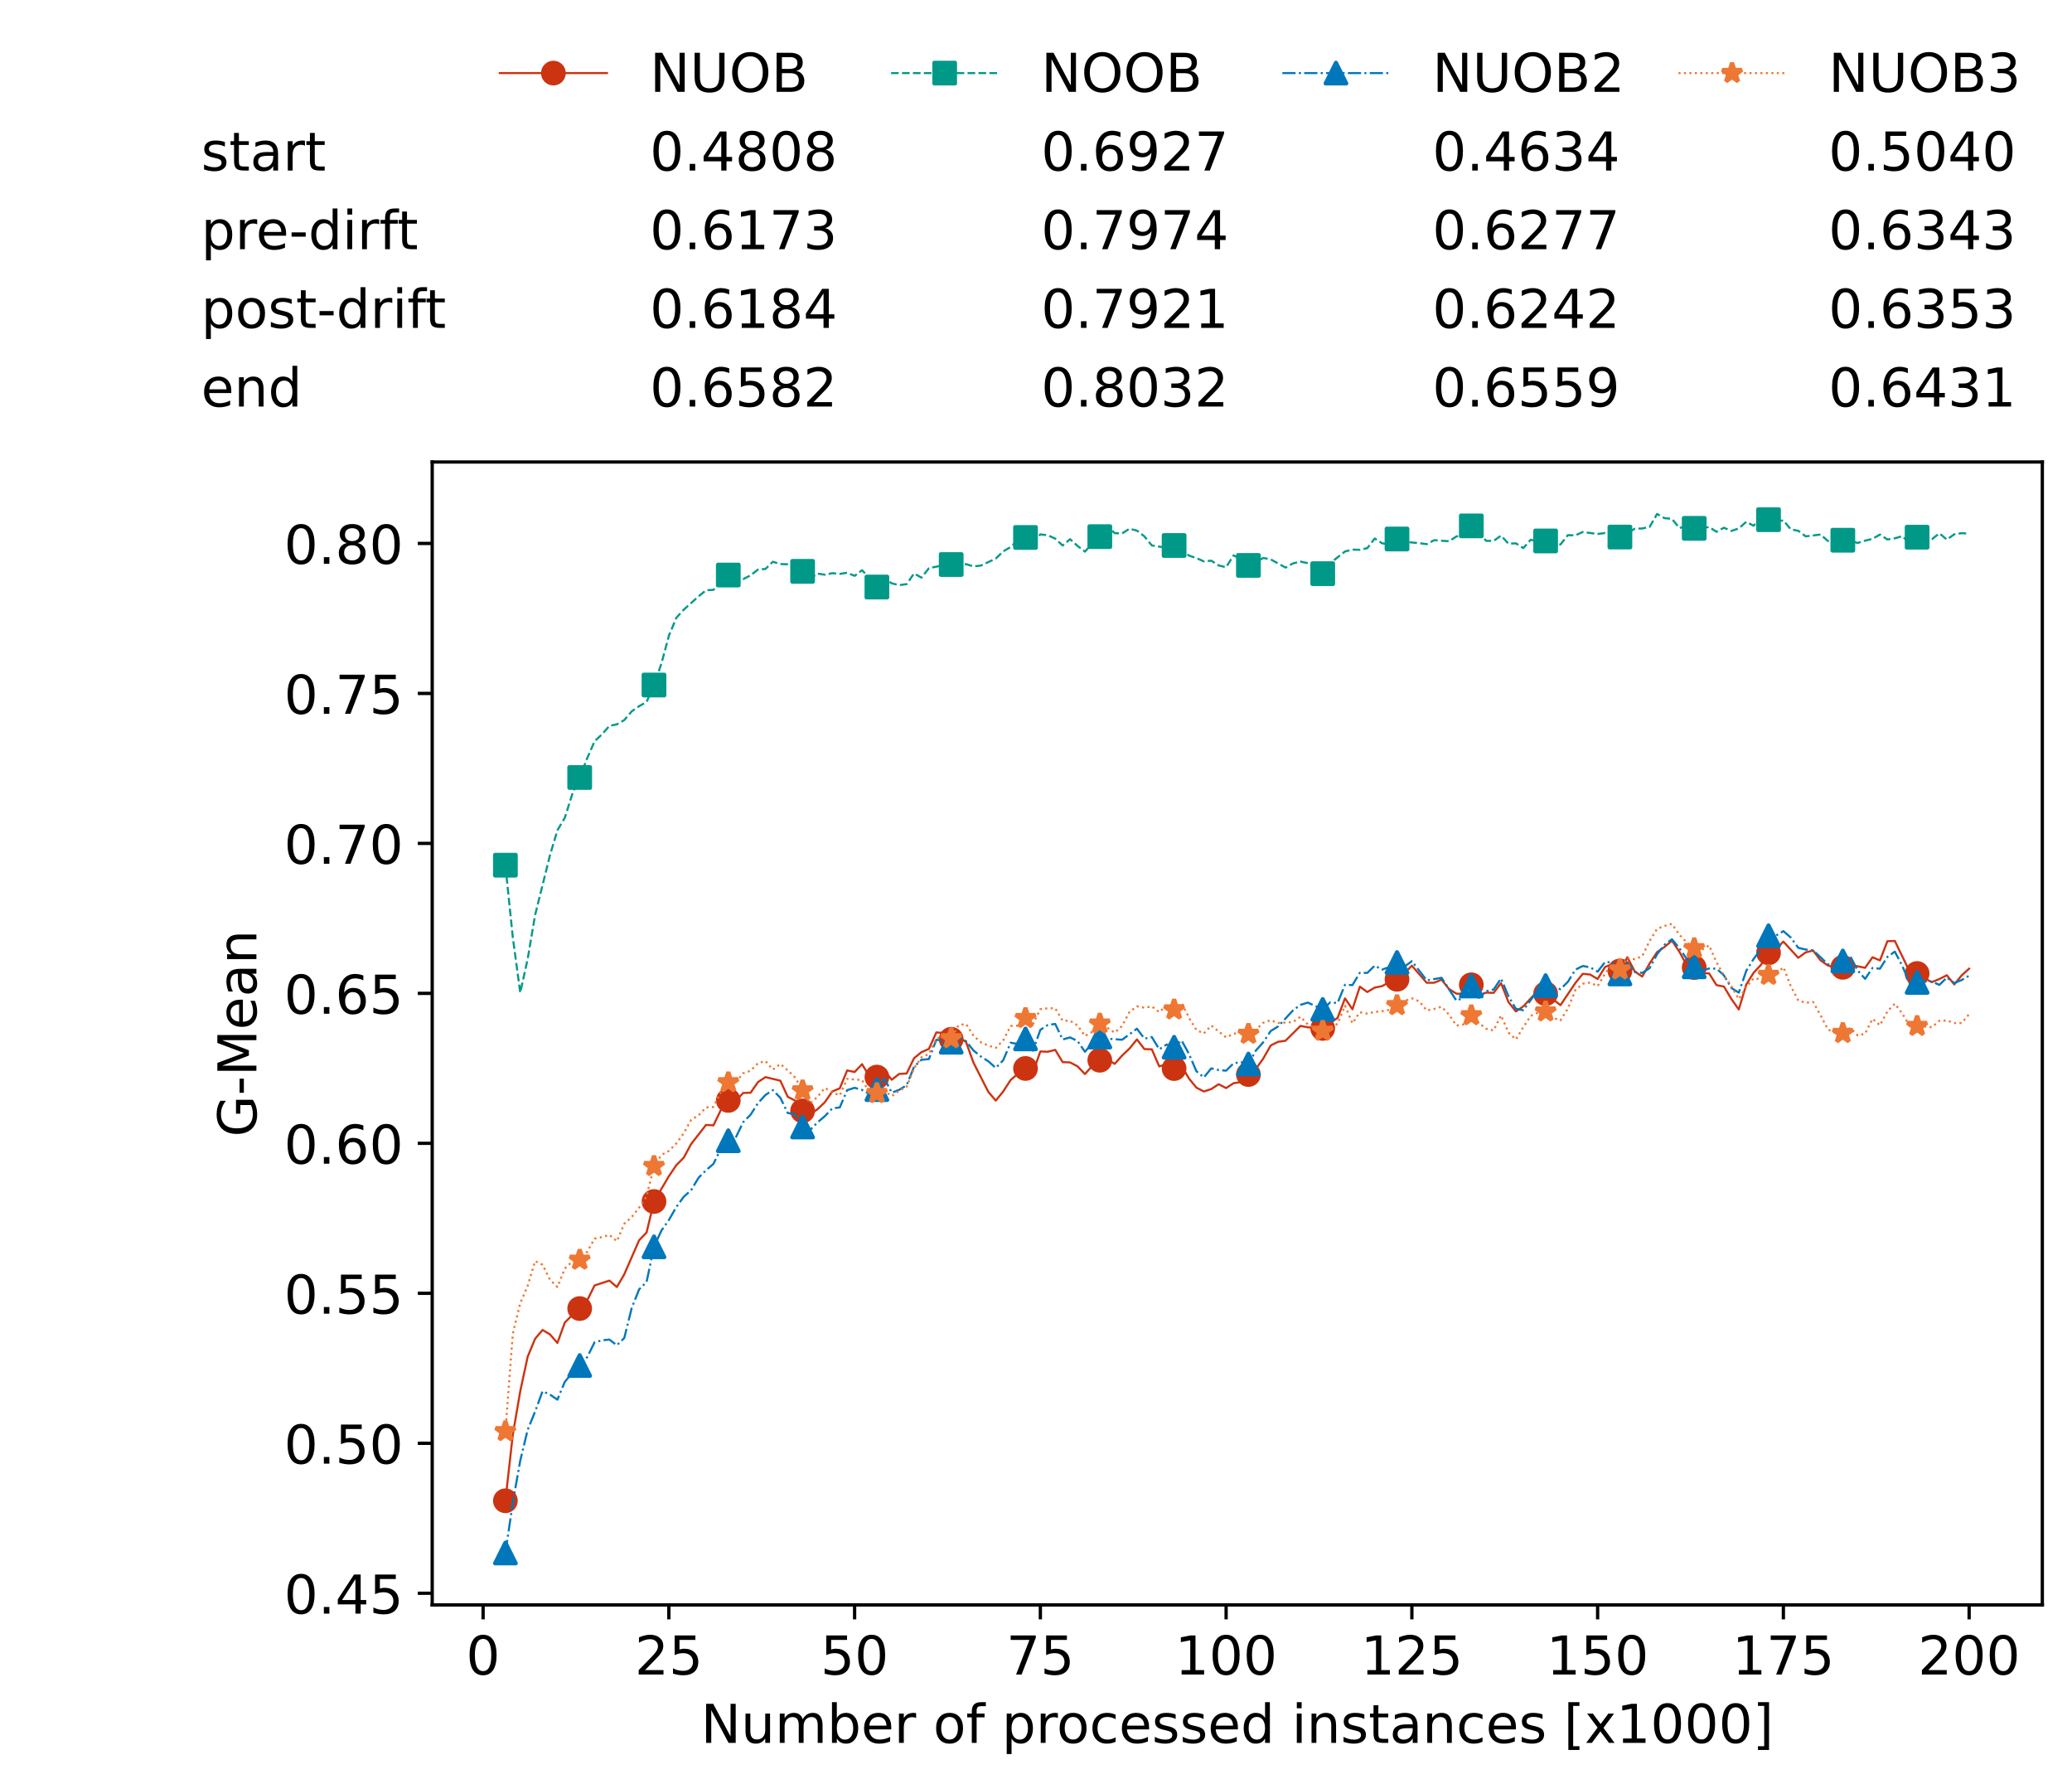 <?xml version="1.0" encoding="utf-8" standalone="no"?>
<!DOCTYPE svg PUBLIC "-//W3C//DTD SVG 1.1//EN"
  "http://www.w3.org/Graphics/SVG/1.1/DTD/svg11.dtd">
<!-- Created with matplotlib (https://matplotlib.org/) -->
<svg height="432.615pt" version="1.1" viewBox="0 0 502.65 432.615" width="502.65pt" xmlns="http://www.w3.org/2000/svg" xmlns:xlink="http://www.w3.org/1999/xlink">
 <defs>
  <style type="text/css">*{stroke-linecap:butt;stroke-linejoin:round;}</style>
 </defs>
 <g id="figure_1">
  <g id="patch_1">
   <path d="M 0 432.615 
L 502.65 432.615 
L 502.65 0 
L 0 0 
z
" style="fill:#ffffff;"/>
  </g>
  <g id="axes_1">
   <g id="patch_2">
    <path d="M 104.85 389.252 
L 495.45 389.252 
L 495.45 112.052 
L 104.85 112.052 
z
" style="fill:#ffffff;"/>
   </g>
   <g id="matplotlib.axis_1">
    <g id="xtick_1">
     <g id="line2d_1">
      <defs>
       <path d="M 0 0 
L 0 3.5 
" id="m58cefa6a1c" style="stroke:#000000;stroke-width:0.8;"/>
      </defs>
      <g>
       <use style="stroke:#000000;stroke-width:0.8;" x="117.197" xlink:href="#m58cefa6a1c" y="389.252"/>
      </g>
     </g>
     <g id="text_1">
      <!-- 0 -->
      <g transform="translate(113.061 406.13)scale(0.13 -0.13)">
       <defs>
        <path d="M 31.781 66.406 
Q 24.172 66.406 20.328 58.906 
Q 16.5 51.422 16.5 36.375 
Q 16.5 21.391 20.328 13.891 
Q 24.172 6.391 31.781 6.391 
Q 39.453 6.391 43.281 13.891 
Q 47.125 21.391 47.125 36.375 
Q 47.125 51.422 43.281 58.906 
Q 39.453 66.406 31.781 66.406 
z
M 31.781 74.219 
Q 44.047 74.219 50.516 64.516 
Q 56.984 54.828 56.984 36.375 
Q 56.984 17.969 50.516 8.266 
Q 44.047 -1.422 31.781 -1.422 
Q 19.531 -1.422 13.062 8.266 
Q 6.594 17.969 6.594 36.375 
Q 6.594 54.828 13.062 64.516 
Q 19.531 74.219 31.781 74.219 
z
" id="DejaVuSans-48"/>
       </defs>
       <use xlink:href="#DejaVuSans-48"/>
      </g>
     </g>
    </g>
    <g id="xtick_2">
     <g id="line2d_2">
      <g>
       <use style="stroke:#000000;stroke-width:0.8;" x="162.259" xlink:href="#m58cefa6a1c" y="389.252"/>
      </g>
     </g>
     <g id="text_2">
      <!-- 25 -->
      <g transform="translate(153.988 406.13)scale(0.13 -0.13)">
       <defs>
        <path d="M 19.188 8.297 
L 53.609 8.297 
L 53.609 0 
L 7.328 0 
L 7.328 8.297 
Q 12.938 14.109 22.625 23.891 
Q 32.328 33.688 34.812 36.531 
Q 39.547 41.844 41.422 45.531 
Q 43.312 49.219 43.312 52.781 
Q 43.312 58.594 39.234 62.25 
Q 35.156 65.922 28.609 65.922 
Q 23.969 65.922 18.812 64.312 
Q 13.672 62.703 7.812 59.422 
L 7.812 69.391 
Q 13.766 71.781 18.938 73 
Q 24.125 74.219 28.422 74.219 
Q 39.75 74.219 46.484 68.547 
Q 53.219 62.891 53.219 53.422 
Q 53.219 48.922 51.531 44.891 
Q 49.859 40.875 45.406 35.406 
Q 44.188 33.984 37.641 27.219 
Q 31.109 20.453 19.188 8.297 
z
" id="DejaVuSans-50"/>
        <path d="M 10.797 72.906 
L 49.516 72.906 
L 49.516 64.594 
L 19.828 64.594 
L 19.828 46.734 
Q 21.969 47.469 24.109 47.828 
Q 26.266 48.188 28.422 48.188 
Q 40.625 48.188 47.75 41.5 
Q 54.891 34.812 54.891 23.391 
Q 54.891 11.625 47.562 5.094 
Q 40.234 -1.422 26.906 -1.422 
Q 22.312 -1.422 17.547 -0.641 
Q 12.797 0.141 7.719 1.703 
L 7.719 11.625 
Q 12.109 9.234 16.797 8.062 
Q 21.484 6.891 26.703 6.891 
Q 35.156 6.891 40.078 11.328 
Q 45.016 15.766 45.016 23.391 
Q 45.016 31 40.078 35.438 
Q 35.156 39.891 26.703 39.891 
Q 22.75 39.891 18.812 39.016 
Q 14.891 38.141 10.797 36.281 
z
" id="DejaVuSans-53"/>
       </defs>
       <use xlink:href="#DejaVuSans-50"/>
       <use x="63.623" xlink:href="#DejaVuSans-53"/>
      </g>
     </g>
    </g>
    <g id="xtick_3">
     <g id="line2d_3">
      <g>
       <use style="stroke:#000000;stroke-width:0.8;" x="207.322" xlink:href="#m58cefa6a1c" y="389.252"/>
      </g>
     </g>
     <g id="text_3">
      <!-- 50 -->
      <g transform="translate(199.05 406.13)scale(0.13 -0.13)">
       <use xlink:href="#DejaVuSans-53"/>
       <use x="63.623" xlink:href="#DejaVuSans-48"/>
      </g>
     </g>
    </g>
    <g id="xtick_4">
     <g id="line2d_4">
      <g>
       <use style="stroke:#000000;stroke-width:0.8;" x="252.384" xlink:href="#m58cefa6a1c" y="389.252"/>
      </g>
     </g>
     <g id="text_4">
      <!-- 75 -->
      <g transform="translate(244.113 406.13)scale(0.13 -0.13)">
       <defs>
        <path d="M 8.203 72.906 
L 55.078 72.906 
L 55.078 68.703 
L 28.609 0 
L 18.312 0 
L 43.219 64.594 
L 8.203 64.594 
z
" id="DejaVuSans-55"/>
       </defs>
       <use xlink:href="#DejaVuSans-55"/>
       <use x="63.623" xlink:href="#DejaVuSans-53"/>
      </g>
     </g>
    </g>
    <g id="xtick_5">
     <g id="line2d_5">
      <g>
       <use style="stroke:#000000;stroke-width:0.8;" x="297.446" xlink:href="#m58cefa6a1c" y="389.252"/>
      </g>
     </g>
     <g id="text_5">
      <!-- 100 -->
      <g transform="translate(285.039 406.13)scale(0.13 -0.13)">
       <defs>
        <path d="M 12.406 8.297 
L 28.516 8.297 
L 28.516 63.922 
L 10.984 60.406 
L 10.984 69.391 
L 28.422 72.906 
L 38.281 72.906 
L 38.281 8.297 
L 54.391 8.297 
L 54.391 0 
L 12.406 0 
z
" id="DejaVuSans-49"/>
       </defs>
       <use xlink:href="#DejaVuSans-49"/>
       <use x="63.623" xlink:href="#DejaVuSans-48"/>
       <use x="127.246" xlink:href="#DejaVuSans-48"/>
      </g>
     </g>
    </g>
    <g id="xtick_6">
     <g id="line2d_6">
      <g>
       <use style="stroke:#000000;stroke-width:0.8;" x="342.509" xlink:href="#m58cefa6a1c" y="389.252"/>
      </g>
     </g>
     <g id="text_6">
      <!-- 125 -->
      <g transform="translate(330.102 406.13)scale(0.13 -0.13)">
       <use xlink:href="#DejaVuSans-49"/>
       <use x="63.623" xlink:href="#DejaVuSans-50"/>
       <use x="127.246" xlink:href="#DejaVuSans-53"/>
      </g>
     </g>
    </g>
    <g id="xtick_7">
     <g id="line2d_7">
      <g>
       <use style="stroke:#000000;stroke-width:0.8;" x="387.571" xlink:href="#m58cefa6a1c" y="389.252"/>
      </g>
     </g>
     <g id="text_7">
      <!-- 150 -->
      <g transform="translate(375.164 406.13)scale(0.13 -0.13)">
       <use xlink:href="#DejaVuSans-49"/>
       <use x="63.623" xlink:href="#DejaVuSans-53"/>
       <use x="127.246" xlink:href="#DejaVuSans-48"/>
      </g>
     </g>
    </g>
    <g id="xtick_8">
     <g id="line2d_8">
      <g>
       <use style="stroke:#000000;stroke-width:0.8;" x="432.633" xlink:href="#m58cefa6a1c" y="389.252"/>
      </g>
     </g>
     <g id="text_8">
      <!-- 175 -->
      <g transform="translate(420.226 406.13)scale(0.13 -0.13)">
       <use xlink:href="#DejaVuSans-49"/>
       <use x="63.623" xlink:href="#DejaVuSans-55"/>
       <use x="127.246" xlink:href="#DejaVuSans-53"/>
      </g>
     </g>
    </g>
    <g id="xtick_9">
     <g id="line2d_9">
      <g>
       <use style="stroke:#000000;stroke-width:0.8;" x="477.695" xlink:href="#m58cefa6a1c" y="389.252"/>
      </g>
     </g>
     <g id="text_9">
      <!-- 200 -->
      <g transform="translate(465.289 406.13)scale(0.13 -0.13)">
       <use xlink:href="#DejaVuSans-50"/>
       <use x="63.623" xlink:href="#DejaVuSans-48"/>
       <use x="127.246" xlink:href="#DejaVuSans-48"/>
      </g>
     </g>
    </g>
    <g id="text_10">
     <!-- Number of processed instances [x1000] -->
     <g transform="translate(170.025 422.711)scale(0.13 -0.13)">
      <defs>
       <path d="M 9.812 72.906 
L 23.094 72.906 
L 55.422 11.922 
L 55.422 72.906 
L 64.984 72.906 
L 64.984 0 
L 51.703 0 
L 19.391 60.984 
L 19.391 0 
L 9.812 0 
z
" id="DejaVuSans-78"/>
       <path d="M 8.5 21.578 
L 8.5 54.688 
L 17.484 54.688 
L 17.484 21.922 
Q 17.484 14.156 20.5 10.266 
Q 23.531 6.391 29.594 6.391 
Q 36.859 6.391 41.078 11.031 
Q 45.312 15.672 45.312 23.688 
L 45.312 54.688 
L 54.297 54.688 
L 54.297 0 
L 45.312 0 
L 45.312 8.406 
Q 42.047 3.422 37.719 1 
Q 33.406 -1.422 27.688 -1.422 
Q 18.266 -1.422 13.375 4.438 
Q 8.5 10.297 8.5 21.578 
z
M 31.109 56 
z
" id="DejaVuSans-117"/>
       <path d="M 52 44.188 
Q 55.375 50.25 60.062 53.125 
Q 64.75 56 71.094 56 
Q 79.641 56 84.281 50.016 
Q 88.922 44.047 88.922 33.016 
L 88.922 0 
L 79.891 0 
L 79.891 32.719 
Q 79.891 40.578 77.094 44.375 
Q 74.312 48.188 68.609 48.188 
Q 61.625 48.188 57.562 43.547 
Q 53.516 38.922 53.516 30.906 
L 53.516 0 
L 44.484 0 
L 44.484 32.719 
Q 44.484 40.625 41.703 44.406 
Q 38.922 48.188 33.109 48.188 
Q 26.219 48.188 22.156 43.531 
Q 18.109 38.875 18.109 30.906 
L 18.109 0 
L 9.078 0 
L 9.078 54.688 
L 18.109 54.688 
L 18.109 46.188 
Q 21.188 51.219 25.484 53.609 
Q 29.781 56 35.688 56 
Q 41.656 56 45.828 52.969 
Q 50 49.953 52 44.188 
z
" id="DejaVuSans-109"/>
       <path d="M 48.688 27.297 
Q 48.688 37.203 44.609 42.844 
Q 40.531 48.484 33.406 48.484 
Q 26.266 48.484 22.188 42.844 
Q 18.109 37.203 18.109 27.297 
Q 18.109 17.391 22.188 11.75 
Q 26.266 6.109 33.406 6.109 
Q 40.531 6.109 44.609 11.75 
Q 48.688 17.391 48.688 27.297 
z
M 18.109 46.391 
Q 20.953 51.266 25.266 53.625 
Q 29.594 56 35.594 56 
Q 45.562 56 51.781 48.094 
Q 58.016 40.188 58.016 27.297 
Q 58.016 14.406 51.781 6.484 
Q 45.562 -1.422 35.594 -1.422 
Q 29.594 -1.422 25.266 0.953 
Q 20.953 3.328 18.109 8.203 
L 18.109 0 
L 9.078 0 
L 9.078 75.984 
L 18.109 75.984 
z
" id="DejaVuSans-98"/>
       <path d="M 56.203 29.594 
L 56.203 25.203 
L 14.891 25.203 
Q 15.484 15.922 20.484 11.062 
Q 25.484 6.203 34.422 6.203 
Q 39.594 6.203 44.453 7.469 
Q 49.312 8.734 54.109 11.281 
L 54.109 2.781 
Q 49.266 0.734 44.188 -0.344 
Q 39.109 -1.422 33.891 -1.422 
Q 20.797 -1.422 13.156 6.188 
Q 5.516 13.812 5.516 26.812 
Q 5.516 40.234 12.766 48.109 
Q 20.016 56 32.328 56 
Q 43.359 56 49.781 48.891 
Q 56.203 41.797 56.203 29.594 
z
M 47.219 32.234 
Q 47.125 39.594 43.094 43.984 
Q 39.062 48.391 32.422 48.391 
Q 24.906 48.391 20.391 44.141 
Q 15.875 39.891 15.188 32.172 
z
" id="DejaVuSans-101"/>
       <path d="M 41.109 46.297 
Q 39.594 47.172 37.812 47.578 
Q 36.031 48 33.891 48 
Q 26.266 48 22.188 43.047 
Q 18.109 38.094 18.109 28.812 
L 18.109 0 
L 9.078 0 
L 9.078 54.688 
L 18.109 54.688 
L 18.109 46.188 
Q 20.953 51.172 25.484 53.578 
Q 30.031 56 36.531 56 
Q 37.453 56 38.578 55.875 
Q 39.703 55.766 41.062 55.516 
z
" id="DejaVuSans-114"/>
       <path id="DejaVuSans-32"/>
       <path d="M 30.609 48.391 
Q 23.391 48.391 19.188 42.75 
Q 14.984 37.109 14.984 27.297 
Q 14.984 17.484 19.156 11.844 
Q 23.344 6.203 30.609 6.203 
Q 37.797 6.203 41.984 11.859 
Q 46.188 17.531 46.188 27.297 
Q 46.188 37.016 41.984 42.703 
Q 37.797 48.391 30.609 48.391 
z
M 30.609 56 
Q 42.328 56 49.016 48.375 
Q 55.719 40.766 55.719 27.297 
Q 55.719 13.875 49.016 6.219 
Q 42.328 -1.422 30.609 -1.422 
Q 18.844 -1.422 12.172 6.219 
Q 5.516 13.875 5.516 27.297 
Q 5.516 40.766 12.172 48.375 
Q 18.844 56 30.609 56 
z
" id="DejaVuSans-111"/>
       <path d="M 37.109 75.984 
L 37.109 68.5 
L 28.516 68.5 
Q 23.688 68.5 21.797 66.547 
Q 19.922 64.594 19.922 59.516 
L 19.922 54.688 
L 34.719 54.688 
L 34.719 47.703 
L 19.922 47.703 
L 19.922 0 
L 10.891 0 
L 10.891 47.703 
L 2.297 47.703 
L 2.297 54.688 
L 10.891 54.688 
L 10.891 58.5 
Q 10.891 67.625 15.141 71.797 
Q 19.391 75.984 28.609 75.984 
z
" id="DejaVuSans-102"/>
       <path d="M 18.109 8.203 
L 18.109 -20.797 
L 9.078 -20.797 
L 9.078 54.688 
L 18.109 54.688 
L 18.109 46.391 
Q 20.953 51.266 25.266 53.625 
Q 29.594 56 35.594 56 
Q 45.562 56 51.781 48.094 
Q 58.016 40.188 58.016 27.297 
Q 58.016 14.406 51.781 6.484 
Q 45.562 -1.422 35.594 -1.422 
Q 29.594 -1.422 25.266 0.953 
Q 20.953 3.328 18.109 8.203 
z
M 48.688 27.297 
Q 48.688 37.203 44.609 42.844 
Q 40.531 48.484 33.406 48.484 
Q 26.266 48.484 22.188 42.844 
Q 18.109 37.203 18.109 27.297 
Q 18.109 17.391 22.188 11.75 
Q 26.266 6.109 33.406 6.109 
Q 40.531 6.109 44.609 11.75 
Q 48.688 17.391 48.688 27.297 
z
" id="DejaVuSans-112"/>
       <path d="M 48.781 52.594 
L 48.781 44.188 
Q 44.969 46.297 41.141 47.344 
Q 37.312 48.391 33.406 48.391 
Q 24.656 48.391 19.812 42.844 
Q 14.984 37.312 14.984 27.297 
Q 14.984 17.281 19.812 11.734 
Q 24.656 6.203 33.406 6.203 
Q 37.312 6.203 41.141 7.25 
Q 44.969 8.297 48.781 10.406 
L 48.781 2.094 
Q 45.016 0.344 40.984 -0.531 
Q 36.969 -1.422 32.422 -1.422 
Q 20.062 -1.422 12.781 6.344 
Q 5.516 14.109 5.516 27.297 
Q 5.516 40.672 12.859 48.328 
Q 20.219 56 33.016 56 
Q 37.156 56 41.109 55.141 
Q 45.062 54.297 48.781 52.594 
z
" id="DejaVuSans-99"/>
       <path d="M 44.281 53.078 
L 44.281 44.578 
Q 40.484 46.531 36.375 47.5 
Q 32.281 48.484 27.875 48.484 
Q 21.188 48.484 17.844 46.438 
Q 14.5 44.391 14.5 40.281 
Q 14.5 37.156 16.891 35.375 
Q 19.281 33.594 26.516 31.984 
L 29.594 31.297 
Q 39.156 29.25 43.188 25.516 
Q 47.219 21.781 47.219 15.094 
Q 47.219 7.469 41.188 3.016 
Q 35.156 -1.422 24.609 -1.422 
Q 20.219 -1.422 15.453 -0.562 
Q 10.688 0.297 5.422 2 
L 5.422 11.281 
Q 10.406 8.688 15.234 7.391 
Q 20.062 6.109 24.812 6.109 
Q 31.156 6.109 34.562 8.281 
Q 37.984 10.453 37.984 14.406 
Q 37.984 18.062 35.516 20.016 
Q 33.062 21.969 24.703 23.781 
L 21.578 24.516 
Q 13.234 26.266 9.516 29.906 
Q 5.812 33.547 5.812 39.891 
Q 5.812 47.609 11.281 51.797 
Q 16.75 56 26.812 56 
Q 31.781 56 36.172 55.266 
Q 40.578 54.547 44.281 53.078 
z
" id="DejaVuSans-115"/>
       <path d="M 45.406 46.391 
L 45.406 75.984 
L 54.391 75.984 
L 54.391 0 
L 45.406 0 
L 45.406 8.203 
Q 42.578 3.328 38.25 0.953 
Q 33.938 -1.422 27.875 -1.422 
Q 17.969 -1.422 11.734 6.484 
Q 5.516 14.406 5.516 27.297 
Q 5.516 40.188 11.734 48.094 
Q 17.969 56 27.875 56 
Q 33.938 56 38.25 53.625 
Q 42.578 51.266 45.406 46.391 
z
M 14.797 27.297 
Q 14.797 17.391 18.875 11.75 
Q 22.953 6.109 30.078 6.109 
Q 37.203 6.109 41.297 11.75 
Q 45.406 17.391 45.406 27.297 
Q 45.406 37.203 41.297 42.844 
Q 37.203 48.484 30.078 48.484 
Q 22.953 48.484 18.875 42.844 
Q 14.797 37.203 14.797 27.297 
z
" id="DejaVuSans-100"/>
       <path d="M 9.422 54.688 
L 18.406 54.688 
L 18.406 0 
L 9.422 0 
z
M 9.422 75.984 
L 18.406 75.984 
L 18.406 64.594 
L 9.422 64.594 
z
" id="DejaVuSans-105"/>
       <path d="M 54.891 33.016 
L 54.891 0 
L 45.906 0 
L 45.906 32.719 
Q 45.906 40.484 42.875 44.328 
Q 39.844 48.188 33.797 48.188 
Q 26.516 48.188 22.312 43.547 
Q 18.109 38.922 18.109 30.906 
L 18.109 0 
L 9.078 0 
L 9.078 54.688 
L 18.109 54.688 
L 18.109 46.188 
Q 21.344 51.125 25.703 53.562 
Q 30.078 56 35.797 56 
Q 45.219 56 50.047 50.172 
Q 54.891 44.344 54.891 33.016 
z
" id="DejaVuSans-110"/>
       <path d="M 18.312 70.219 
L 18.312 54.688 
L 36.812 54.688 
L 36.812 47.703 
L 18.312 47.703 
L 18.312 18.016 
Q 18.312 11.328 20.141 9.422 
Q 21.969 7.516 27.594 7.516 
L 36.812 7.516 
L 36.812 0 
L 27.594 0 
Q 17.188 0 13.234 3.875 
Q 9.281 7.766 9.281 18.016 
L 9.281 47.703 
L 2.688 47.703 
L 2.688 54.688 
L 9.281 54.688 
L 9.281 70.219 
z
" id="DejaVuSans-116"/>
       <path d="M 34.281 27.484 
Q 23.391 27.484 19.188 25 
Q 14.984 22.516 14.984 16.5 
Q 14.984 11.719 18.141 8.906 
Q 21.297 6.109 26.703 6.109 
Q 34.188 6.109 38.703 11.406 
Q 43.219 16.703 43.219 25.484 
L 43.219 27.484 
z
M 52.203 31.203 
L 52.203 0 
L 43.219 0 
L 43.219 8.297 
Q 40.141 3.328 35.547 0.953 
Q 30.953 -1.422 24.312 -1.422 
Q 15.922 -1.422 10.953 3.297 
Q 6 8.016 6 15.922 
Q 6 25.141 12.172 29.828 
Q 18.359 34.516 30.609 34.516 
L 43.219 34.516 
L 43.219 35.406 
Q 43.219 41.609 39.141 45 
Q 35.062 48.391 27.688 48.391 
Q 23 48.391 18.547 47.266 
Q 14.109 46.141 10.016 43.891 
L 10.016 52.203 
Q 14.938 54.109 19.578 55.047 
Q 24.219 56 28.609 56 
Q 40.484 56 46.344 49.844 
Q 52.203 43.703 52.203 31.203 
z
" id="DejaVuSans-97"/>
       <path d="M 8.594 75.984 
L 29.297 75.984 
L 29.297 69 
L 17.578 69 
L 17.578 -6.203 
L 29.297 -6.203 
L 29.297 -13.188 
L 8.594 -13.188 
z
" id="DejaVuSans-91"/>
       <path d="M 54.891 54.688 
L 35.109 28.078 
L 55.906 0 
L 45.312 0 
L 29.391 21.484 
L 13.484 0 
L 2.875 0 
L 24.125 28.609 
L 4.688 54.688 
L 15.281 54.688 
L 29.781 35.203 
L 44.281 54.688 
z
" id="DejaVuSans-120"/>
       <path d="M 30.422 75.984 
L 30.422 -13.188 
L 9.719 -13.188 
L 9.719 -6.203 
L 21.391 -6.203 
L 21.391 69 
L 9.719 69 
L 9.719 75.984 
z
" id="DejaVuSans-93"/>
      </defs>
      <use xlink:href="#DejaVuSans-78"/>
      <use x="74.805" xlink:href="#DejaVuSans-117"/>
      <use x="138.184" xlink:href="#DejaVuSans-109"/>
      <use x="235.596" xlink:href="#DejaVuSans-98"/>
      <use x="299.072" xlink:href="#DejaVuSans-101"/>
      <use x="360.596" xlink:href="#DejaVuSans-114"/>
      <use x="401.709" xlink:href="#DejaVuSans-32"/>
      <use x="433.496" xlink:href="#DejaVuSans-111"/>
      <use x="494.678" xlink:href="#DejaVuSans-102"/>
      <use x="529.883" xlink:href="#DejaVuSans-32"/>
      <use x="561.67" xlink:href="#DejaVuSans-112"/>
      <use x="625.146" xlink:href="#DejaVuSans-114"/>
      <use x="664.01" xlink:href="#DejaVuSans-111"/>
      <use x="725.191" xlink:href="#DejaVuSans-99"/>
      <use x="780.172" xlink:href="#DejaVuSans-101"/>
      <use x="841.695" xlink:href="#DejaVuSans-115"/>
      <use x="893.795" xlink:href="#DejaVuSans-115"/>
      <use x="945.895" xlink:href="#DejaVuSans-101"/>
      <use x="1007.418" xlink:href="#DejaVuSans-100"/>
      <use x="1070.895" xlink:href="#DejaVuSans-32"/>
      <use x="1102.682" xlink:href="#DejaVuSans-105"/>
      <use x="1130.465" xlink:href="#DejaVuSans-110"/>
      <use x="1193.844" xlink:href="#DejaVuSans-115"/>
      <use x="1245.943" xlink:href="#DejaVuSans-116"/>
      <use x="1285.152" xlink:href="#DejaVuSans-97"/>
      <use x="1346.432" xlink:href="#DejaVuSans-110"/>
      <use x="1409.811" xlink:href="#DejaVuSans-99"/>
      <use x="1464.791" xlink:href="#DejaVuSans-101"/>
      <use x="1526.314" xlink:href="#DejaVuSans-115"/>
      <use x="1578.414" xlink:href="#DejaVuSans-32"/>
      <use x="1610.201" xlink:href="#DejaVuSans-91"/>
      <use x="1649.215" xlink:href="#DejaVuSans-120"/>
      <use x="1708.395" xlink:href="#DejaVuSans-49"/>
      <use x="1772.018" xlink:href="#DejaVuSans-48"/>
      <use x="1835.641" xlink:href="#DejaVuSans-48"/>
      <use x="1899.264" xlink:href="#DejaVuSans-48"/>
      <use x="1962.887" xlink:href="#DejaVuSans-93"/>
     </g>
    </g>
   </g>
   <g id="matplotlib.axis_2">
    <g id="ytick_1">
     <g id="line2d_10">
      <defs>
       <path d="M 0 0 
L -3.5 0 
" id="m246eedc092" style="stroke:#000000;stroke-width:0.8;"/>
      </defs>
      <g>
       <use style="stroke:#000000;stroke-width:0.8;" x="104.85" xlink:href="#m246eedc092" y="386.418"/>
      </g>
     </g>
     <g id="text_11">
      <!-- 0.45 -->
      <g transform="translate(68.905 391.357)scale(0.13 -0.13)">
       <defs>
        <path d="M 10.688 12.406 
L 21 12.406 
L 21 0 
L 10.688 0 
z
" id="DejaVuSans-46"/>
        <path d="M 37.797 64.312 
L 12.891 25.391 
L 37.797 25.391 
z
M 35.203 72.906 
L 47.609 72.906 
L 47.609 25.391 
L 58.016 25.391 
L 58.016 17.188 
L 47.609 17.188 
L 47.609 0 
L 37.797 0 
L 37.797 17.188 
L 4.891 17.188 
L 4.891 26.703 
z
" id="DejaVuSans-52"/>
       </defs>
       <use xlink:href="#DejaVuSans-48"/>
       <use x="63.623" xlink:href="#DejaVuSans-46"/>
       <use x="95.41" xlink:href="#DejaVuSans-52"/>
       <use x="159.033" xlink:href="#DejaVuSans-53"/>
      </g>
     </g>
    </g>
    <g id="ytick_2">
     <g id="line2d_11">
      <g>
       <use style="stroke:#000000;stroke-width:0.8;" x="104.85" xlink:href="#m246eedc092" y="350.044"/>
      </g>
     </g>
     <g id="text_12">
      <!-- 0.50 -->
      <g transform="translate(68.905 354.983)scale(0.13 -0.13)">
       <use xlink:href="#DejaVuSans-48"/>
       <use x="63.623" xlink:href="#DejaVuSans-46"/>
       <use x="95.41" xlink:href="#DejaVuSans-53"/>
       <use x="159.033" xlink:href="#DejaVuSans-48"/>
      </g>
     </g>
    </g>
    <g id="ytick_3">
     <g id="line2d_12">
      <g>
       <use style="stroke:#000000;stroke-width:0.8;" x="104.85" xlink:href="#m246eedc092" y="313.671"/>
      </g>
     </g>
     <g id="text_13">
      <!-- 0.55 -->
      <g transform="translate(68.905 318.61)scale(0.13 -0.13)">
       <use xlink:href="#DejaVuSans-48"/>
       <use x="63.623" xlink:href="#DejaVuSans-46"/>
       <use x="95.41" xlink:href="#DejaVuSans-53"/>
       <use x="159.033" xlink:href="#DejaVuSans-53"/>
      </g>
     </g>
    </g>
    <g id="ytick_4">
     <g id="line2d_13">
      <g>
       <use style="stroke:#000000;stroke-width:0.8;" x="104.85" xlink:href="#m246eedc092" y="277.297"/>
      </g>
     </g>
     <g id="text_14">
      <!-- 0.60 -->
      <g transform="translate(68.905 282.236)scale(0.13 -0.13)">
       <defs>
        <path d="M 33.016 40.375 
Q 26.375 40.375 22.484 35.828 
Q 18.609 31.297 18.609 23.391 
Q 18.609 15.531 22.484 10.953 
Q 26.375 6.391 33.016 6.391 
Q 39.656 6.391 43.531 10.953 
Q 47.406 15.531 47.406 23.391 
Q 47.406 31.297 43.531 35.828 
Q 39.656 40.375 33.016 40.375 
z
M 52.594 71.297 
L 52.594 62.312 
Q 48.875 64.062 45.094 64.984 
Q 41.312 65.922 37.594 65.922 
Q 27.828 65.922 22.672 59.328 
Q 17.531 52.734 16.797 39.406 
Q 19.672 43.656 24.016 45.922 
Q 28.375 48.188 33.594 48.188 
Q 44.578 48.188 50.953 41.516 
Q 57.328 34.859 57.328 23.391 
Q 57.328 12.156 50.688 5.359 
Q 44.047 -1.422 33.016 -1.422 
Q 20.359 -1.422 13.672 8.266 
Q 6.984 17.969 6.984 36.375 
Q 6.984 53.656 15.188 63.938 
Q 23.391 74.219 37.203 74.219 
Q 40.922 74.219 44.703 73.484 
Q 48.484 72.75 52.594 71.297 
z
" id="DejaVuSans-54"/>
       </defs>
       <use xlink:href="#DejaVuSans-48"/>
       <use x="63.623" xlink:href="#DejaVuSans-46"/>
       <use x="95.41" xlink:href="#DejaVuSans-54"/>
       <use x="159.033" xlink:href="#DejaVuSans-48"/>
      </g>
     </g>
    </g>
    <g id="ytick_5">
     <g id="line2d_14">
      <g>
       <use style="stroke:#000000;stroke-width:0.8;" x="104.85" xlink:href="#m246eedc092" y="240.924"/>
      </g>
     </g>
     <g id="text_15">
      <!-- 0.65 -->
      <g transform="translate(68.905 245.863)scale(0.13 -0.13)">
       <use xlink:href="#DejaVuSans-48"/>
       <use x="63.623" xlink:href="#DejaVuSans-46"/>
       <use x="95.41" xlink:href="#DejaVuSans-54"/>
       <use x="159.033" xlink:href="#DejaVuSans-53"/>
      </g>
     </g>
    </g>
    <g id="ytick_6">
     <g id="line2d_15">
      <g>
       <use style="stroke:#000000;stroke-width:0.8;" x="104.85" xlink:href="#m246eedc092" y="204.55"/>
      </g>
     </g>
     <g id="text_16">
      <!-- 0.70 -->
      <g transform="translate(68.905 209.489)scale(0.13 -0.13)">
       <use xlink:href="#DejaVuSans-48"/>
       <use x="63.623" xlink:href="#DejaVuSans-46"/>
       <use x="95.41" xlink:href="#DejaVuSans-55"/>
       <use x="159.033" xlink:href="#DejaVuSans-48"/>
      </g>
     </g>
    </g>
    <g id="ytick_7">
     <g id="line2d_16">
      <g>
       <use style="stroke:#000000;stroke-width:0.8;" x="104.85" xlink:href="#m246eedc092" y="168.177"/>
      </g>
     </g>
     <g id="text_17">
      <!-- 0.75 -->
      <g transform="translate(68.905 173.116)scale(0.13 -0.13)">
       <use xlink:href="#DejaVuSans-48"/>
       <use x="63.623" xlink:href="#DejaVuSans-46"/>
       <use x="95.41" xlink:href="#DejaVuSans-55"/>
       <use x="159.033" xlink:href="#DejaVuSans-53"/>
      </g>
     </g>
    </g>
    <g id="ytick_8">
     <g id="line2d_17">
      <g>
       <use style="stroke:#000000;stroke-width:0.8;" x="104.85" xlink:href="#m246eedc092" y="131.803"/>
      </g>
     </g>
     <g id="text_18">
      <!-- 0.80 -->
      <g transform="translate(68.905 136.742)scale(0.13 -0.13)">
       <defs>
        <path d="M 31.781 34.625 
Q 24.75 34.625 20.719 30.859 
Q 16.703 27.094 16.703 20.516 
Q 16.703 13.922 20.719 10.156 
Q 24.75 6.391 31.781 6.391 
Q 38.812 6.391 42.859 10.172 
Q 46.922 13.969 46.922 20.516 
Q 46.922 27.094 42.891 30.859 
Q 38.875 34.625 31.781 34.625 
z
M 21.922 38.812 
Q 15.578 40.375 12.031 44.719 
Q 8.5 49.078 8.5 55.328 
Q 8.5 64.062 14.719 69.141 
Q 20.953 74.219 31.781 74.219 
Q 42.672 74.219 48.875 69.141 
Q 55.078 64.062 55.078 55.328 
Q 55.078 49.078 51.531 44.719 
Q 48 40.375 41.703 38.812 
Q 48.828 37.156 52.797 32.312 
Q 56.781 27.484 56.781 20.516 
Q 56.781 9.906 50.312 4.234 
Q 43.844 -1.422 31.781 -1.422 
Q 19.734 -1.422 13.25 4.234 
Q 6.781 9.906 6.781 20.516 
Q 6.781 27.484 10.781 32.312 
Q 14.797 37.156 21.922 38.812 
z
M 18.312 54.391 
Q 18.312 48.734 21.844 45.562 
Q 25.391 42.391 31.781 42.391 
Q 38.141 42.391 41.719 45.562 
Q 45.312 48.734 45.312 54.391 
Q 45.312 60.062 41.719 63.234 
Q 38.141 66.406 31.781 66.406 
Q 25.391 66.406 21.844 63.234 
Q 18.312 60.062 18.312 54.391 
z
" id="DejaVuSans-56"/>
       </defs>
       <use xlink:href="#DejaVuSans-48"/>
       <use x="63.623" xlink:href="#DejaVuSans-46"/>
       <use x="95.41" xlink:href="#DejaVuSans-56"/>
       <use x="159.033" xlink:href="#DejaVuSans-48"/>
      </g>
     </g>
    </g>
    <g id="text_19">
     <!-- G-Mean -->
     <g transform="translate(62.201 275.744)rotate(-90)scale(0.13 -0.13)">
      <defs>
       <path d="M 59.516 10.406 
L 59.516 29.984 
L 43.406 29.984 
L 43.406 38.094 
L 69.281 38.094 
L 69.281 6.781 
Q 63.578 2.734 56.688 0.656 
Q 49.812 -1.422 42 -1.422 
Q 24.906 -1.422 15.25 8.562 
Q 5.609 18.562 5.609 36.375 
Q 5.609 54.25 15.25 64.234 
Q 24.906 74.219 42 74.219 
Q 49.125 74.219 55.547 72.453 
Q 61.969 70.703 67.391 67.281 
L 67.391 56.781 
Q 61.922 61.422 55.766 63.766 
Q 49.609 66.109 42.828 66.109 
Q 29.438 66.109 22.719 58.641 
Q 16.016 51.172 16.016 36.375 
Q 16.016 21.625 22.719 14.156 
Q 29.438 6.688 42.828 6.688 
Q 48.047 6.688 52.141 7.594 
Q 56.25 8.5 59.516 10.406 
z
" id="DejaVuSans-71"/>
       <path d="M 4.891 31.391 
L 31.203 31.391 
L 31.203 23.391 
L 4.891 23.391 
z
" id="DejaVuSans-45"/>
       <path d="M 9.812 72.906 
L 24.516 72.906 
L 43.109 23.297 
L 61.812 72.906 
L 76.516 72.906 
L 76.516 0 
L 66.891 0 
L 66.891 64.016 
L 48.094 14.016 
L 38.188 14.016 
L 19.391 64.016 
L 19.391 0 
L 9.812 0 
z
" id="DejaVuSans-77"/>
      </defs>
      <use xlink:href="#DejaVuSans-71"/>
      <use x="77.49" xlink:href="#DejaVuSans-45"/>
      <use x="113.574" xlink:href="#DejaVuSans-77"/>
      <use x="199.854" xlink:href="#DejaVuSans-101"/>
      <use x="261.377" xlink:href="#DejaVuSans-97"/>
      <use x="322.656" xlink:href="#DejaVuSans-110"/>
     </g>
    </g>
   </g>
   <g id="line2d_18"/>
   <g id="line2d_19"/>
   <g id="line2d_20"/>
   <g id="line2d_21"/>
   <g id="line2d_22"/>
   <g id="line2d_23">
    <path clip-path="url(#p76c49b4fce)" d="M 122.605 363.987 
L 124.407 347.929 
L 126.21 337.413 
L 128.012 329.038 
L 129.815 324.688 
L 131.617 322.568 
L 133.419 323.633 
L 135.222 325.714 
L 137.024 320.748 
L 142.432 315.42 
L 144.234 311.765 
L 147.839 310.585 
L 149.642 312.152 
L 151.444 309.062 
L 155.049 300.801 
L 156.852 298.932 
L 158.654 291.406 
L 162.259 285.279 
L 164.062 282.598 
L 165.864 280.781 
L 167.667 277.459 
L 171.272 272.834 
L 173.074 272.94 
L 174.877 269.196 
L 176.679 266.89 
L 178.482 267.019 
L 180.284 265.085 
L 182.087 265.016 
L 183.889 262.44 
L 185.692 261.242 
L 189.297 262.103 
L 191.099 266.012 
L 192.902 266.93 
L 194.704 269.418 
L 196.507 270.254 
L 198.309 269.033 
L 200.112 267.303 
L 201.914 264.713 
L 203.717 263.962 
L 205.519 259.615 
L 207.322 259.995 
L 209.124 258.099 
L 210.927 261.073 
L 212.729 261.229 
L 214.532 259.694 
L 216.334 261.877 
L 218.137 260.458 
L 219.939 260.36 
L 221.742 256.648 
L 223.544 255.178 
L 225.347 254.397 
L 227.149 250.402 
L 228.952 250.526 
L 230.754 252.055 
L 232.557 251.491 
L 234.359 252.727 
L 236.162 257.745 
L 239.767 264.829 
L 241.569 266.933 
L 243.372 264.717 
L 245.174 261.931 
L 246.976 260.393 
L 248.779 259.137 
L 250.581 260.067 
L 252.384 255.01 
L 254.186 255.088 
L 255.989 254.629 
L 257.791 257.602 
L 259.594 257.676 
L 261.396 258.613 
L 263.199 260.498 
L 265.001 258.483 
L 266.804 257.145 
L 268.606 256.853 
L 270.409 258.029 
L 272.211 256.015 
L 274.014 254.299 
L 275.816 252.093 
L 277.619 254.439 
L 279.421 254.498 
L 281.224 258.636 
L 283.026 258.097 
L 284.829 259.162 
L 286.631 258.456 
L 288.434 261.582 
L 290.236 263.784 
L 292.039 264.721 
L 293.841 264.135 
L 295.644 262.954 
L 297.446 263.901 
L 299.249 262.716 
L 301.051 262.442 
L 302.854 260.608 
L 304.656 259.241 
L 306.459 256.731 
L 308.261 253.562 
L 310.064 252.675 
L 311.866 252.403 
L 315.471 248.818 
L 317.274 249.156 
L 320.879 249.425 
L 322.681 248.057 
L 324.484 246.884 
L 326.286 242.134 
L 328.089 244.778 
L 329.891 239.297 
L 331.694 240.601 
L 333.496 239.522 
L 335.299 239.167 
L 337.101 238.131 
L 338.904 237.512 
L 340.706 236.055 
L 342.509 234.216 
L 346.114 238.36 
L 347.916 238.348 
L 349.719 237.598 
L 351.521 239.878 
L 353.324 241.001 
L 355.126 241.015 
L 356.928 238.843 
L 358.731 241.403 
L 360.533 240.737 
L 362.336 240.813 
L 364.138 238.434 
L 365.941 243.034 
L 367.743 245.31 
L 369.546 244.075 
L 373.151 240.215 
L 374.953 241.005 
L 378.558 243.784 
L 382.163 238.426 
L 383.966 236.181 
L 385.768 236.358 
L 387.571 237.449 
L 389.373 234.531 
L 391.176 233.787 
L 392.978 235.477 
L 394.781 232.164 
L 396.583 235.614 
L 398.386 236.852 
L 400.188 233.689 
L 401.991 230.927 
L 403.793 229.676 
L 405.596 228.134 
L 407.398 230.82 
L 409.201 234.156 
L 411.003 234.664 
L 412.806 236.06 
L 414.608 236.065 
L 416.411 238.923 
L 418.213 239.279 
L 420.016 242.288 
L 421.818 244.834 
L 423.621 238.806 
L 425.423 235.912 
L 427.226 233.972 
L 429.028 231.087 
L 430.831 230.157 
L 432.633 228.379 
L 436.238 232.295 
L 438.041 230.992 
L 439.843 230.533 
L 441.646 232.914 
L 443.448 234.174 
L 445.251 234.655 
L 447.053 234.607 
L 448.856 234.001 
L 452.461 234.728 
L 454.263 232.167 
L 456.066 232.93 
L 457.868 228.276 
L 459.671 228.211 
L 463.276 235.681 
L 465.078 236.103 
L 466.881 237.331 
L 468.683 238.193 
L 470.485 237.441 
L 472.288 236.532 
L 474.09 238.759 
L 475.893 236.558 
L 477.695 234.937 
L 477.695 234.937 
" style="fill:none;stroke:#cc3311;stroke-linecap:square;stroke-width:0.5;"/>
    <defs>
     <path d="M 0 2.5 
C 0.663 2.5 1.299 2.237 1.768 1.768 
C 2.237 1.299 2.5 0.663 2.5 0 
C 2.5 -0.663 2.237 -1.299 1.768 -1.768 
C 1.299 -2.237 0.663 -2.5 0 -2.5 
C -0.663 -2.5 -1.299 -2.237 -1.768 -1.768 
C -2.237 -1.299 -2.5 -0.663 -2.5 0 
C -2.5 0.663 -2.237 1.299 -1.768 1.768 
C -1.299 2.237 -0.663 2.5 0 2.5 
z
" id="m87701b167b" style="stroke:#cc3311;"/>
    </defs>
    <g clip-path="url(#p76c49b4fce)">
     <use style="fill:#cc3311;stroke:#cc3311;" x="122.605" xlink:href="#m87701b167b" y="363.987"/>
     <use style="fill:#cc3311;stroke:#cc3311;" x="140.629" xlink:href="#m87701b167b" y="317.369"/>
     <use style="fill:#cc3311;stroke:#cc3311;" x="158.654" xlink:href="#m87701b167b" y="291.406"/>
     <use style="fill:#cc3311;stroke:#cc3311;" x="176.679" xlink:href="#m87701b167b" y="266.89"/>
     <use style="fill:#cc3311;stroke:#cc3311;" x="194.704" xlink:href="#m87701b167b" y="269.418"/>
     <use style="fill:#cc3311;stroke:#cc3311;" x="212.729" xlink:href="#m87701b167b" y="261.229"/>
     <use style="fill:#cc3311;stroke:#cc3311;" x="230.754" xlink:href="#m87701b167b" y="252.055"/>
     <use style="fill:#cc3311;stroke:#cc3311;" x="248.779" xlink:href="#m87701b167b" y="259.137"/>
     <use style="fill:#cc3311;stroke:#cc3311;" x="266.804" xlink:href="#m87701b167b" y="257.145"/>
     <use style="fill:#cc3311;stroke:#cc3311;" x="284.829" xlink:href="#m87701b167b" y="259.162"/>
     <use style="fill:#cc3311;stroke:#cc3311;" x="302.854" xlink:href="#m87701b167b" y="260.608"/>
     <use style="fill:#cc3311;stroke:#cc3311;" x="320.879" xlink:href="#m87701b167b" y="249.425"/>
     <use style="fill:#cc3311;stroke:#cc3311;" x="338.904" xlink:href="#m87701b167b" y="237.512"/>
     <use style="fill:#cc3311;stroke:#cc3311;" x="356.928" xlink:href="#m87701b167b" y="238.843"/>
     <use style="fill:#cc3311;stroke:#cc3311;" x="374.953" xlink:href="#m87701b167b" y="241.005"/>
     <use style="fill:#cc3311;stroke:#cc3311;" x="392.978" xlink:href="#m87701b167b" y="235.477"/>
     <use style="fill:#cc3311;stroke:#cc3311;" x="411.003" xlink:href="#m87701b167b" y="234.664"/>
     <use style="fill:#cc3311;stroke:#cc3311;" x="429.028" xlink:href="#m87701b167b" y="231.087"/>
     <use style="fill:#cc3311;stroke:#cc3311;" x="447.053" xlink:href="#m87701b167b" y="234.607"/>
     <use style="fill:#cc3311;stroke:#cc3311;" x="465.078" xlink:href="#m87701b167b" y="236.103"/>
    </g>
   </g>
   <g id="line2d_24"/>
   <g id="line2d_25"/>
   <g id="line2d_26"/>
   <g id="line2d_27"/>
   <g id="line2d_28">
    <path clip-path="url(#p76c49b4fce)" d="M 122.605 209.839 
L 124.407 227.388 
L 126.21 240.771 
L 128.012 232.561 
L 129.815 221.901 
L 133.419 207.433 
L 135.222 201.379 
L 137.024 198.326 
L 138.827 192.62 
L 140.629 188.566 
L 142.432 183.934 
L 144.234 179.786 
L 146.037 178.103 
L 147.839 176.047 
L 149.642 175.674 
L 151.444 174.647 
L 153.247 172.528 
L 155.049 171.272 
L 156.852 170.251 
L 158.654 166.143 
L 160.457 160.922 
L 162.259 154.215 
L 164.062 149.845 
L 165.864 147.878 
L 169.469 144.624 
L 171.272 143.159 
L 173.074 143.062 
L 174.877 141.378 
L 176.679 139.465 
L 178.482 140.851 
L 180.284 140.469 
L 182.087 139.539 
L 183.889 138.13 
L 185.692 137.987 
L 187.494 136.245 
L 189.297 136.805 
L 191.099 136.864 
L 192.902 137.439 
L 194.704 138.573 
L 196.507 140.327 
L 198.309 139.114 
L 200.112 139.391 
L 201.914 139.02 
L 203.717 139.195 
L 205.519 138.906 
L 207.322 139.664 
L 209.124 138.294 
L 210.927 140.233 
L 212.729 142.378 
L 214.532 140.258 
L 216.334 141.484 
L 218.137 141.916 
L 219.939 141.672 
L 221.742 139.084 
L 223.544 140.098 
L 225.347 137.803 
L 228.952 137.072 
L 230.754 136.918 
L 232.557 136.945 
L 234.359 136.826 
L 236.162 137.374 
L 237.964 137.167 
L 241.569 135.473 
L 243.372 133.727 
L 245.174 132.673 
L 246.976 131.002 
L 248.779 130.35 
L 250.581 131.427 
L 252.384 129.606 
L 254.186 129.811 
L 255.989 130.639 
L 257.791 132.307 
L 259.594 130.769 
L 261.396 132.396 
L 263.199 133.794 
L 265.001 131.784 
L 266.804 130.155 
L 268.606 127.505 
L 270.409 129.312 
L 272.211 129.372 
L 274.014 128.231 
L 275.816 128.694 
L 277.619 130.085 
L 279.421 132.288 
L 283.026 132.863 
L 284.829 132.301 
L 286.631 133.204 
L 288.434 134.749 
L 290.236 135.349 
L 292.039 136.158 
L 293.841 135.979 
L 295.644 137.146 
L 297.446 137.569 
L 299.249 134.705 
L 301.051 135.597 
L 302.854 137.129 
L 304.656 136.403 
L 306.459 135.316 
L 308.261 135.669 
L 311.866 137.653 
L 313.669 136.647 
L 315.471 136.197 
L 317.274 136.594 
L 320.879 139.132 
L 322.681 136.599 
L 326.286 133.754 
L 328.089 133.29 
L 329.891 133.355 
L 331.694 132.94 
L 333.496 130.598 
L 335.299 131.765 
L 337.101 132.054 
L 338.904 130.727 
L 340.706 131.414 
L 344.311 131.732 
L 346.114 131.978 
L 347.916 131.013 
L 351.521 131.278 
L 353.324 130.104 
L 355.126 129.701 
L 356.928 127.545 
L 358.731 129.084 
L 360.533 131.173 
L 362.336 131.195 
L 364.138 129.906 
L 365.941 131.857 
L 367.743 131.777 
L 369.546 132.924 
L 371.348 130.903 
L 373.151 131.38 
L 374.953 131.199 
L 376.756 132.185 
L 378.558 132.042 
L 380.361 129.785 
L 382.163 129.849 
L 383.966 129.021 
L 387.571 129.516 
L 389.373 129.266 
L 392.978 130.253 
L 394.781 129.306 
L 396.583 128.232 
L 398.386 128.171 
L 400.188 127.799 
L 401.991 124.652 
L 403.793 125.667 
L 405.596 125.826 
L 407.398 128.068 
L 409.201 127.571 
L 411.003 128.14 
L 412.806 128.145 
L 414.608 127.799 
L 416.411 128.976 
L 418.213 127.991 
L 420.016 128.778 
L 421.818 128.15 
L 423.621 126.57 
L 425.423 127.518 
L 427.226 125.183 
L 429.028 126.046 
L 430.831 126.484 
L 432.633 126.216 
L 434.436 128.393 
L 436.238 128.726 
L 438.041 130.087 
L 441.646 129.641 
L 443.448 131.213 
L 445.251 130.7 
L 447.053 131.02 
L 448.856 131.128 
L 450.658 131.69 
L 452.461 131.123 
L 454.263 130.692 
L 456.066 129.644 
L 457.868 130.85 
L 459.671 130.558 
L 461.473 130.042 
L 463.276 131.74 
L 465.078 130.288 
L 466.881 130.865 
L 468.683 130.749 
L 470.485 129.355 
L 472.288 130.865 
L 474.09 129.587 
L 475.893 129.307 
L 477.695 129.447 
L 477.695 129.447 
" style="fill:none;stroke:#009988;stroke-dasharray:1.85,0.8;stroke-dashoffset:0;stroke-width:0.5;"/>
    <defs>
     <path d="M -2.5 2.5 
L 2.5 2.5 
L 2.5 -2.5 
L -2.5 -2.5 
z
" id="ma7dbb92fed" style="stroke:#009988;stroke-linejoin:miter;"/>
    </defs>
    <g clip-path="url(#p76c49b4fce)">
     <use style="fill:#009988;stroke:#009988;stroke-linejoin:miter;" x="122.605" xlink:href="#ma7dbb92fed" y="209.839"/>
     <use style="fill:#009988;stroke:#009988;stroke-linejoin:miter;" x="140.629" xlink:href="#ma7dbb92fed" y="188.566"/>
     <use style="fill:#009988;stroke:#009988;stroke-linejoin:miter;" x="158.654" xlink:href="#ma7dbb92fed" y="166.143"/>
     <use style="fill:#009988;stroke:#009988;stroke-linejoin:miter;" x="176.679" xlink:href="#ma7dbb92fed" y="139.465"/>
     <use style="fill:#009988;stroke:#009988;stroke-linejoin:miter;" x="194.704" xlink:href="#ma7dbb92fed" y="138.573"/>
     <use style="fill:#009988;stroke:#009988;stroke-linejoin:miter;" x="212.729" xlink:href="#ma7dbb92fed" y="142.378"/>
     <use style="fill:#009988;stroke:#009988;stroke-linejoin:miter;" x="230.754" xlink:href="#ma7dbb92fed" y="136.918"/>
     <use style="fill:#009988;stroke:#009988;stroke-linejoin:miter;" x="248.779" xlink:href="#ma7dbb92fed" y="130.35"/>
     <use style="fill:#009988;stroke:#009988;stroke-linejoin:miter;" x="266.804" xlink:href="#ma7dbb92fed" y="130.155"/>
     <use style="fill:#009988;stroke:#009988;stroke-linejoin:miter;" x="284.829" xlink:href="#ma7dbb92fed" y="132.301"/>
     <use style="fill:#009988;stroke:#009988;stroke-linejoin:miter;" x="302.854" xlink:href="#ma7dbb92fed" y="137.129"/>
     <use style="fill:#009988;stroke:#009988;stroke-linejoin:miter;" x="320.879" xlink:href="#ma7dbb92fed" y="139.132"/>
     <use style="fill:#009988;stroke:#009988;stroke-linejoin:miter;" x="338.904" xlink:href="#ma7dbb92fed" y="130.727"/>
     <use style="fill:#009988;stroke:#009988;stroke-linejoin:miter;" x="356.928" xlink:href="#ma7dbb92fed" y="127.545"/>
     <use style="fill:#009988;stroke:#009988;stroke-linejoin:miter;" x="374.953" xlink:href="#ma7dbb92fed" y="131.199"/>
     <use style="fill:#009988;stroke:#009988;stroke-linejoin:miter;" x="392.978" xlink:href="#ma7dbb92fed" y="130.253"/>
     <use style="fill:#009988;stroke:#009988;stroke-linejoin:miter;" x="411.003" xlink:href="#ma7dbb92fed" y="128.14"/>
     <use style="fill:#009988;stroke:#009988;stroke-linejoin:miter;" x="429.028" xlink:href="#ma7dbb92fed" y="126.046"/>
     <use style="fill:#009988;stroke:#009988;stroke-linejoin:miter;" x="447.053" xlink:href="#ma7dbb92fed" y="131.02"/>
     <use style="fill:#009988;stroke:#009988;stroke-linejoin:miter;" x="465.078" xlink:href="#ma7dbb92fed" y="130.288"/>
    </g>
   </g>
   <g id="line2d_29"/>
   <g id="line2d_30"/>
   <g id="line2d_31"/>
   <g id="line2d_32"/>
   <g id="line2d_33">
    <path clip-path="url(#p76c49b4fce)" d="M 122.605 376.652 
L 124.407 364.43 
L 126.21 354.238 
L 128.012 346.772 
L 129.815 342.356 
L 131.617 337.416 
L 133.419 338.233 
L 135.222 339.468 
L 137.024 335.137 
L 138.827 332.956 
L 140.629 331.184 
L 142.432 329.159 
L 144.234 325.576 
L 146.037 325.073 
L 147.839 324.895 
L 149.642 326.28 
L 151.444 324.509 
L 153.247 317.241 
L 155.049 312.708 
L 156.852 310.931 
L 158.654 302.391 
L 160.457 298.457 
L 162.259 295.898 
L 164.062 292.754 
L 165.864 290.262 
L 167.667 288.648 
L 169.469 285.64 
L 171.272 283.832 
L 173.074 282.281 
L 174.877 278.597 
L 176.679 276.668 
L 178.482 275.914 
L 180.284 272.165 
L 182.087 270.357 
L 183.889 267.525 
L 185.692 265.569 
L 187.494 264.39 
L 189.297 266.235 
L 191.099 269.944 
L 192.902 270.251 
L 194.704 273.337 
L 196.507 274.074 
L 198.309 272.229 
L 200.112 270.704 
L 201.914 268.809 
L 203.717 268.596 
L 205.519 264.392 
L 207.322 263.826 
L 209.124 264.345 
L 210.927 265.332 
L 212.729 264.279 
L 214.532 261.544 
L 216.334 265.025 
L 218.137 264.316 
L 219.939 263.224 
L 221.742 258.716 
L 223.544 257.04 
L 225.347 256.863 
L 227.149 252.173 
L 228.952 252.406 
L 230.754 252.776 
L 232.557 251.726 
L 234.359 252.508 
L 236.162 254.786 
L 237.964 256.244 
L 239.767 257.403 
L 241.569 259.006 
L 243.372 257.135 
L 245.174 252.89 
L 246.976 253.213 
L 248.779 251.975 
L 250.581 254.834 
L 252.384 249.78 
L 254.186 248.586 
L 255.989 248.34 
L 257.791 252.115 
L 259.594 251.606 
L 261.396 252.478 
L 263.199 255.084 
L 265.001 252.988 
L 266.804 251.53 
L 268.606 251.92 
L 272.211 252.173 
L 275.816 249.498 
L 277.619 251.91 
L 279.421 251.515 
L 281.224 254.492 
L 283.026 253.33 
L 284.829 253.996 
L 286.631 252.335 
L 288.434 255.621 
L 290.236 259.805 
L 292.039 261.316 
L 293.841 259.122 
L 295.644 259.514 
L 297.446 259.676 
L 299.249 257.889 
L 301.051 257.601 
L 302.854 258.067 
L 304.656 254.801 
L 306.459 252.781 
L 308.261 250.059 
L 310.064 248.946 
L 313.669 245.054 
L 315.471 243.717 
L 317.274 243.161 
L 320.879 244.826 
L 322.681 243.119 
L 324.484 243.255 
L 326.286 238.842 
L 328.089 238.923 
L 329.891 235.934 
L 331.694 235.962 
L 333.496 234.205 
L 335.299 235.156 
L 337.101 234.516 
L 338.904 233.437 
L 340.706 234.438 
L 342.509 233.11 
L 346.114 237.773 
L 349.719 237.15 
L 353.324 242.711 
L 355.126 241.911 
L 356.928 239.138 
L 358.731 242.015 
L 360.533 240.372 
L 362.336 239.996 
L 364.138 237.315 
L 365.941 241.614 
L 367.743 244.686 
L 369.546 245.007 
L 373.151 240.06 
L 374.953 239.047 
L 378.558 239.913 
L 380.361 238.116 
L 382.163 235.193 
L 383.966 234.29 
L 385.768 234.609 
L 387.571 235.661 
L 389.373 233.336 
L 391.176 233.389 
L 392.978 236.224 
L 394.781 233.563 
L 396.583 235.761 
L 398.386 235.966 
L 400.188 234.811 
L 401.991 231.441 
L 403.793 229.135 
L 405.596 227.805 
L 407.398 229.962 
L 409.201 232.617 
L 411.003 234.489 
L 412.806 235.444 
L 414.608 234.899 
L 416.411 234.931 
L 418.213 236.562 
L 420.016 239.611 
L 421.818 240.756 
L 423.621 235.481 
L 425.423 232.559 
L 427.226 230.171 
L 429.028 226.95 
L 430.831 226.914 
L 432.633 225.828 
L 434.436 227.39 
L 436.238 229.872 
L 438.041 230.3 
L 439.843 230.479 
L 443.448 233.854 
L 445.251 234.414 
L 447.053 233.071 
L 448.856 231.922 
L 450.658 235.375 
L 452.461 237.405 
L 454.263 234.755 
L 456.066 234.948 
L 457.868 232.08 
L 459.671 230.805 
L 461.473 234.242 
L 463.276 238.499 
L 466.881 238.079 
L 468.683 238.082 
L 470.485 238.865 
L 472.288 237.091 
L 474.09 238.431 
L 475.893 237.689 
L 477.695 236.633 
L 477.695 236.633 
" style="fill:none;stroke:#0077bb;stroke-dasharray:3.2,0.8,0.5,0.8;stroke-dashoffset:0;stroke-width:0.5;"/>
    <defs>
     <path d="M 0 -2.5 
L -2.5 2.5 
L 2.5 2.5 
z
" id="m88a68f216a" style="stroke:#0077bb;stroke-linejoin:miter;"/>
    </defs>
    <g clip-path="url(#p76c49b4fce)">
     <use style="fill:#0077bb;stroke:#0077bb;stroke-linejoin:miter;" x="122.605" xlink:href="#m88a68f216a" y="376.652"/>
     <use style="fill:#0077bb;stroke:#0077bb;stroke-linejoin:miter;" x="140.629" xlink:href="#m88a68f216a" y="331.184"/>
     <use style="fill:#0077bb;stroke:#0077bb;stroke-linejoin:miter;" x="158.654" xlink:href="#m88a68f216a" y="302.391"/>
     <use style="fill:#0077bb;stroke:#0077bb;stroke-linejoin:miter;" x="176.679" xlink:href="#m88a68f216a" y="276.668"/>
     <use style="fill:#0077bb;stroke:#0077bb;stroke-linejoin:miter;" x="194.704" xlink:href="#m88a68f216a" y="273.337"/>
     <use style="fill:#0077bb;stroke:#0077bb;stroke-linejoin:miter;" x="212.729" xlink:href="#m88a68f216a" y="264.279"/>
     <use style="fill:#0077bb;stroke:#0077bb;stroke-linejoin:miter;" x="230.754" xlink:href="#m88a68f216a" y="252.776"/>
     <use style="fill:#0077bb;stroke:#0077bb;stroke-linejoin:miter;" x="248.779" xlink:href="#m88a68f216a" y="251.975"/>
     <use style="fill:#0077bb;stroke:#0077bb;stroke-linejoin:miter;" x="266.804" xlink:href="#m88a68f216a" y="251.53"/>
     <use style="fill:#0077bb;stroke:#0077bb;stroke-linejoin:miter;" x="284.829" xlink:href="#m88a68f216a" y="253.996"/>
     <use style="fill:#0077bb;stroke:#0077bb;stroke-linejoin:miter;" x="302.854" xlink:href="#m88a68f216a" y="258.067"/>
     <use style="fill:#0077bb;stroke:#0077bb;stroke-linejoin:miter;" x="320.879" xlink:href="#m88a68f216a" y="244.826"/>
     <use style="fill:#0077bb;stroke:#0077bb;stroke-linejoin:miter;" x="338.904" xlink:href="#m88a68f216a" y="233.437"/>
     <use style="fill:#0077bb;stroke:#0077bb;stroke-linejoin:miter;" x="356.928" xlink:href="#m88a68f216a" y="239.138"/>
     <use style="fill:#0077bb;stroke:#0077bb;stroke-linejoin:miter;" x="374.953" xlink:href="#m88a68f216a" y="239.047"/>
     <use style="fill:#0077bb;stroke:#0077bb;stroke-linejoin:miter;" x="392.978" xlink:href="#m88a68f216a" y="236.224"/>
     <use style="fill:#0077bb;stroke:#0077bb;stroke-linejoin:miter;" x="411.003" xlink:href="#m88a68f216a" y="234.489"/>
     <use style="fill:#0077bb;stroke:#0077bb;stroke-linejoin:miter;" x="429.028" xlink:href="#m88a68f216a" y="226.95"/>
     <use style="fill:#0077bb;stroke:#0077bb;stroke-linejoin:miter;" x="447.053" xlink:href="#m88a68f216a" y="233.071"/>
     <use style="fill:#0077bb;stroke:#0077bb;stroke-linejoin:miter;" x="465.078" xlink:href="#m88a68f216a" y="238.267"/>
    </g>
   </g>
   <g id="line2d_34"/>
   <g id="line2d_35"/>
   <g id="line2d_36"/>
   <g id="line2d_37"/>
   <g id="line2d_38">
    <path clip-path="url(#p76c49b4fce)" d="M 122.605 347.143 
L 124.407 323.433 
L 126.21 316.063 
L 128.012 311.859 
L 129.815 305.856 
L 131.617 306.739 
L 133.419 310.369 
L 135.222 312.147 
L 137.024 307.647 
L 138.827 305.966 
L 140.629 305.554 
L 142.432 303.619 
L 144.234 300.418 
L 146.037 300.037 
L 147.839 299.501 
L 149.642 301.039 
L 151.444 296.803 
L 153.247 295.177 
L 155.049 292.892 
L 156.852 290.164 
L 158.654 282.831 
L 160.457 280.115 
L 162.259 279.134 
L 164.062 277.344 
L 165.864 274.87 
L 167.667 271.587 
L 169.469 270.497 
L 171.272 268.603 
L 173.074 268.472 
L 174.877 264.819 
L 176.679 262.52 
L 178.482 262.546 
L 180.284 260.291 
L 182.087 259.69 
L 183.889 257.859 
L 185.692 257.336 
L 187.494 259.41 
L 189.297 258.046 
L 191.099 259.58 
L 192.902 261.341 
L 196.507 267.629 
L 198.309 266.037 
L 200.112 263.856 
L 201.914 264.913 
L 203.717 265.672 
L 205.519 261.657 
L 209.124 261.942 
L 210.927 264.831 
L 212.729 265.134 
L 214.532 264.597 
L 216.334 265.83 
L 218.137 264.536 
L 219.939 263.568 
L 221.742 259.125 
L 223.544 256.438 
L 225.347 255.617 
L 227.149 251.903 
L 228.952 251.23 
L 230.754 251.853 
L 232.557 248.623 
L 234.359 248.361 
L 236.162 251.218 
L 237.964 252.786 
L 239.767 253.596 
L 241.569 254.146 
L 243.372 252.335 
L 245.174 248.839 
L 246.976 248.759 
L 248.779 246.946 
L 250.581 248.39 
L 252.384 244.751 
L 254.186 244.553 
L 255.989 244.546 
L 257.791 247.559 
L 259.594 247.562 
L 261.396 248.69 
L 263.199 251.274 
L 265.001 250.258 
L 266.804 248.276 
L 268.606 249.234 
L 270.409 250.465 
L 272.211 248.829 
L 274.014 245.409 
L 275.816 244.064 
L 277.619 244.397 
L 279.421 244.086 
L 281.224 245.471 
L 283.026 243.836 
L 284.829 244.871 
L 286.631 243.214 
L 288.434 246.833 
L 290.236 249.794 
L 292.039 250.654 
L 293.841 248.729 
L 297.446 251.592 
L 299.249 250.74 
L 301.051 250.34 
L 302.854 250.77 
L 304.656 249.763 
L 306.459 248.061 
L 308.261 247.427 
L 310.064 248.111 
L 313.669 247.894 
L 315.471 246.589 
L 317.274 248.464 
L 319.076 249.365 
L 320.879 250.035 
L 324.484 248.325 
L 326.286 243.899 
L 328.089 248.186 
L 329.891 245.501 
L 331.694 245.84 
L 333.496 245.418 
L 335.299 245.239 
L 337.101 244.905 
L 340.706 242.795 
L 342.509 242.123 
L 344.311 242.85 
L 346.114 245.083 
L 347.916 244.704 
L 349.719 244.164 
L 351.521 246.088 
L 353.324 248.75 
L 355.126 248.431 
L 356.928 246.274 
L 358.731 248.027 
L 360.533 249.515 
L 362.336 249.917 
L 364.138 246.265 
L 365.941 250.422 
L 367.743 252.106 
L 369.546 249.098 
L 371.348 246.379 
L 373.151 245.564 
L 374.953 245.343 
L 376.756 246.849 
L 378.558 247.476 
L 380.361 244.608 
L 382.163 240.14 
L 383.966 238.582 
L 385.768 238.31 
L 387.571 239.172 
L 389.373 236.145 
L 391.176 233.876 
L 392.978 235.172 
L 394.781 232.337 
L 396.583 232.641 
L 398.386 231.912 
L 400.188 228.189 
L 401.991 225.272 
L 403.793 224.572 
L 405.596 224.074 
L 407.398 226.713 
L 409.201 228.544 
L 411.003 229.996 
L 412.806 230.398 
L 414.608 229.274 
L 416.411 233.411 
L 418.213 236.562 
L 420.016 239.21 
L 421.818 242.312 
L 423.621 239.409 
L 425.423 237.252 
L 427.226 237.539 
L 429.028 236.479 
L 430.831 236.318 
L 432.633 234.58 
L 434.436 239.195 
L 436.238 242.606 
L 438.041 243.219 
L 439.843 243.016 
L 441.646 246.224 
L 443.448 249.688 
L 445.251 250.51 
L 447.053 250.58 
L 448.856 249.31 
L 450.658 251.137 
L 452.461 250.724 
L 454.263 247.091 
L 456.066 248.67 
L 457.868 245.269 
L 459.671 243.425 
L 461.473 245.808 
L 463.276 248.851 
L 466.881 248.975 
L 468.683 249.125 
L 470.485 247.568 
L 472.288 247.509 
L 474.09 248.115 
L 475.893 248.119 
L 477.695 245.947 
L 477.695 245.947 
" style="fill:none;stroke:#ee7733;stroke-dasharray:0.5,0.825;stroke-dashoffset:0;stroke-width:0.5;"/>
    <defs>
     <path d="M 0 -2.5 
L -0.561 -0.773 
L -2.378 -0.773 
L -0.908 0.295 
L -1.469 2.023 
L -0 0.955 
L 1.469 2.023 
L 0.908 0.295 
L 2.378 -0.773 
L 0.561 -0.773 
z
" id="m07e2662985" style="stroke:#ee7733;stroke-linejoin:bevel;"/>
    </defs>
    <g clip-path="url(#p76c49b4fce)">
     <use style="fill:#ee7733;stroke:#ee7733;stroke-linejoin:bevel;" x="122.605" xlink:href="#m07e2662985" y="347.143"/>
     <use style="fill:#ee7733;stroke:#ee7733;stroke-linejoin:bevel;" x="140.629" xlink:href="#m07e2662985" y="305.554"/>
     <use style="fill:#ee7733;stroke:#ee7733;stroke-linejoin:bevel;" x="158.654" xlink:href="#m07e2662985" y="282.831"/>
     <use style="fill:#ee7733;stroke:#ee7733;stroke-linejoin:bevel;" x="176.679" xlink:href="#m07e2662985" y="262.52"/>
     <use style="fill:#ee7733;stroke:#ee7733;stroke-linejoin:bevel;" x="194.704" xlink:href="#m07e2662985" y="264.481"/>
     <use style="fill:#ee7733;stroke:#ee7733;stroke-linejoin:bevel;" x="212.729" xlink:href="#m07e2662985" y="265.134"/>
     <use style="fill:#ee7733;stroke:#ee7733;stroke-linejoin:bevel;" x="230.754" xlink:href="#m07e2662985" y="251.853"/>
     <use style="fill:#ee7733;stroke:#ee7733;stroke-linejoin:bevel;" x="248.779" xlink:href="#m07e2662985" y="246.946"/>
     <use style="fill:#ee7733;stroke:#ee7733;stroke-linejoin:bevel;" x="266.804" xlink:href="#m07e2662985" y="248.276"/>
     <use style="fill:#ee7733;stroke:#ee7733;stroke-linejoin:bevel;" x="284.829" xlink:href="#m07e2662985" y="244.871"/>
     <use style="fill:#ee7733;stroke:#ee7733;stroke-linejoin:bevel;" x="302.854" xlink:href="#m07e2662985" y="250.77"/>
     <use style="fill:#ee7733;stroke:#ee7733;stroke-linejoin:bevel;" x="320.879" xlink:href="#m07e2662985" y="250.035"/>
     <use style="fill:#ee7733;stroke:#ee7733;stroke-linejoin:bevel;" x="338.904" xlink:href="#m07e2662985" y="243.82"/>
     <use style="fill:#ee7733;stroke:#ee7733;stroke-linejoin:bevel;" x="356.928" xlink:href="#m07e2662985" y="246.274"/>
     <use style="fill:#ee7733;stroke:#ee7733;stroke-linejoin:bevel;" x="374.953" xlink:href="#m07e2662985" y="245.343"/>
     <use style="fill:#ee7733;stroke:#ee7733;stroke-linejoin:bevel;" x="392.978" xlink:href="#m07e2662985" y="235.172"/>
     <use style="fill:#ee7733;stroke:#ee7733;stroke-linejoin:bevel;" x="411.003" xlink:href="#m07e2662985" y="229.996"/>
     <use style="fill:#ee7733;stroke:#ee7733;stroke-linejoin:bevel;" x="429.028" xlink:href="#m07e2662985" y="236.479"/>
     <use style="fill:#ee7733;stroke:#ee7733;stroke-linejoin:bevel;" x="447.053" xlink:href="#m07e2662985" y="250.58"/>
     <use style="fill:#ee7733;stroke:#ee7733;stroke-linejoin:bevel;" x="465.078" xlink:href="#m07e2662985" y="248.858"/>
    </g>
   </g>
   <g id="line2d_39"/>
   <g id="line2d_40"/>
   <g id="line2d_41"/>
   <g id="line2d_42"/>
   <g id="patch_3">
    <path d="M 104.85 389.252 
L 104.85 112.052 
" style="fill:none;stroke:#000000;stroke-linecap:square;stroke-linejoin:miter;stroke-width:0.8;"/>
   </g>
   <g id="patch_4">
    <path d="M 495.45 389.252 
L 495.45 112.052 
" style="fill:none;stroke:#000000;stroke-linecap:square;stroke-linejoin:miter;stroke-width:0.8;"/>
   </g>
   <g id="patch_5">
    <path d="M 104.85 389.252 
L 495.45 389.252 
" style="fill:none;stroke:#000000;stroke-linecap:square;stroke-linejoin:miter;stroke-width:0.8;"/>
   </g>
   <g id="patch_6">
    <path d="M 104.85 112.052 
L 495.45 112.052 
" style="fill:none;stroke:#000000;stroke-linecap:square;stroke-linejoin:miter;stroke-width:0.8;"/>
   </g>
   <g id="legend_1">
    <g id="line2d_43"/>
    <g id="line2d_44"/>
    <g id="text_20">
     <!--   -->
     <g transform="translate(48.8 22.278)scale(0.13 -0.13)">
      <use xlink:href="#DejaVuSans-32"/>
     </g>
    </g>
    <g id="line2d_45"/>
    <g id="line2d_46"/>
    <g id="text_21">
     <!-- start -->
     <g transform="translate(48.8 41.36)scale(0.13 -0.13)">
      <use xlink:href="#DejaVuSans-115"/>
      <use x="52.1" xlink:href="#DejaVuSans-116"/>
      <use x="91.309" xlink:href="#DejaVuSans-97"/>
      <use x="152.588" xlink:href="#DejaVuSans-114"/>
      <use x="193.701" xlink:href="#DejaVuSans-116"/>
     </g>
    </g>
    <g id="line2d_47"/>
    <g id="line2d_48"/>
    <g id="text_22">
     <!-- pre-dirft -->
     <g transform="translate(48.8 60.441)scale(0.13 -0.13)">
      <use xlink:href="#DejaVuSans-112"/>
      <use x="63.477" xlink:href="#DejaVuSans-114"/>
      <use x="102.34" xlink:href="#DejaVuSans-101"/>
      <use x="163.863" xlink:href="#DejaVuSans-45"/>
      <use x="199.947" xlink:href="#DejaVuSans-100"/>
      <use x="263.424" xlink:href="#DejaVuSans-105"/>
      <use x="291.207" xlink:href="#DejaVuSans-114"/>
      <use x="332.32" xlink:href="#DejaVuSans-102"/>
      <use x="365.775" xlink:href="#DejaVuSans-116"/>
     </g>
    </g>
    <g id="line2d_49"/>
    <g id="line2d_50"/>
    <g id="text_23">
     <!-- post-drift -->
     <g transform="translate(48.8 79.523)scale(0.13 -0.13)">
      <use xlink:href="#DejaVuSans-112"/>
      <use x="63.477" xlink:href="#DejaVuSans-111"/>
      <use x="124.658" xlink:href="#DejaVuSans-115"/>
      <use x="176.758" xlink:href="#DejaVuSans-116"/>
      <use x="215.967" xlink:href="#DejaVuSans-45"/>
      <use x="252.051" xlink:href="#DejaVuSans-100"/>
      <use x="315.527" xlink:href="#DejaVuSans-114"/>
      <use x="356.641" xlink:href="#DejaVuSans-105"/>
      <use x="384.424" xlink:href="#DejaVuSans-102"/>
      <use x="417.879" xlink:href="#DejaVuSans-116"/>
     </g>
    </g>
    <g id="line2d_51"/>
    <g id="line2d_52"/>
    <g id="text_24">
     <!-- end -->
     <g transform="translate(48.8 98.604)scale(0.13 -0.13)">
      <use xlink:href="#DejaVuSans-101"/>
      <use x="61.523" xlink:href="#DejaVuSans-110"/>
      <use x="124.902" xlink:href="#DejaVuSans-100"/>
     </g>
    </g>
    <g id="line2d_53">
     <path d="M 121.252 17.728 
L 147.252 17.728 
" style="fill:none;stroke:#cc3311;stroke-linecap:square;stroke-width:0.5;"/>
    </g>
    <g id="line2d_54">
     <g>
      <use style="fill:#cc3311;stroke:#cc3311;" x="134.252" xlink:href="#m87701b167b" y="17.728"/>
     </g>
    </g>
    <g id="text_25">
     <!-- NUOB -->
     <g transform="translate(157.652 22.278)scale(0.13 -0.13)">
      <defs>
       <path d="M 8.688 72.906 
L 18.609 72.906 
L 18.609 28.609 
Q 18.609 16.891 22.844 11.734 
Q 27.094 6.594 36.625 6.594 
Q 46.094 6.594 50.344 11.734 
Q 54.594 16.891 54.594 28.609 
L 54.594 72.906 
L 64.5 72.906 
L 64.5 27.391 
Q 64.5 13.141 57.438 5.859 
Q 50.391 -1.422 36.625 -1.422 
Q 22.797 -1.422 15.734 5.859 
Q 8.688 13.141 8.688 27.391 
z
" id="DejaVuSans-85"/>
       <path d="M 39.406 66.219 
Q 28.656 66.219 22.328 58.203 
Q 16.016 50.203 16.016 36.375 
Q 16.016 22.609 22.328 14.594 
Q 28.656 6.594 39.406 6.594 
Q 50.141 6.594 56.422 14.594 
Q 62.703 22.609 62.703 36.375 
Q 62.703 50.203 56.422 58.203 
Q 50.141 66.219 39.406 66.219 
z
M 39.406 74.219 
Q 54.734 74.219 63.906 63.938 
Q 73.094 53.656 73.094 36.375 
Q 73.094 19.141 63.906 8.859 
Q 54.734 -1.422 39.406 -1.422 
Q 24.031 -1.422 14.812 8.828 
Q 5.609 19.094 5.609 36.375 
Q 5.609 53.656 14.812 63.938 
Q 24.031 74.219 39.406 74.219 
z
" id="DejaVuSans-79"/>
       <path d="M 19.672 34.812 
L 19.672 8.109 
L 35.5 8.109 
Q 43.453 8.109 47.281 11.406 
Q 51.125 14.703 51.125 21.484 
Q 51.125 28.328 47.281 31.562 
Q 43.453 34.812 35.5 34.812 
z
M 19.672 64.797 
L 19.672 42.828 
L 34.281 42.828 
Q 41.5 42.828 45.031 45.531 
Q 48.578 48.25 48.578 53.812 
Q 48.578 59.328 45.031 62.062 
Q 41.5 64.797 34.281 64.797 
z
M 9.812 72.906 
L 35.016 72.906 
Q 46.297 72.906 52.391 68.219 
Q 58.5 63.531 58.5 54.891 
Q 58.5 48.188 55.375 44.234 
Q 52.25 40.281 46.188 39.312 
Q 53.469 37.75 57.5 32.781 
Q 61.531 27.828 61.531 20.406 
Q 61.531 10.641 54.891 5.312 
Q 48.25 0 35.984 0 
L 9.812 0 
z
" id="DejaVuSans-66"/>
      </defs>
      <use xlink:href="#DejaVuSans-78"/>
      <use x="74.805" xlink:href="#DejaVuSans-85"/>
      <use x="147.998" xlink:href="#DejaVuSans-79"/>
      <use x="226.709" xlink:href="#DejaVuSans-66"/>
     </g>
    </g>
    <g id="line2d_55"/>
    <g id="line2d_56"/>
    <g id="text_26">
     <!-- 0.4808 -->
     <g transform="translate(157.652 41.36)scale(0.13 -0.13)">
      <use xlink:href="#DejaVuSans-48"/>
      <use x="63.623" xlink:href="#DejaVuSans-46"/>
      <use x="95.41" xlink:href="#DejaVuSans-52"/>
      <use x="159.033" xlink:href="#DejaVuSans-56"/>
      <use x="222.656" xlink:href="#DejaVuSans-48"/>
      <use x="286.279" xlink:href="#DejaVuSans-56"/>
     </g>
    </g>
    <g id="line2d_57"/>
    <g id="line2d_58"/>
    <g id="text_27">
     <!-- 0.6173 -->
     <g transform="translate(157.652 60.441)scale(0.13 -0.13)">
      <defs>
       <path d="M 40.578 39.312 
Q 47.656 37.797 51.625 33 
Q 55.609 28.219 55.609 21.188 
Q 55.609 10.406 48.188 4.484 
Q 40.766 -1.422 27.094 -1.422 
Q 22.516 -1.422 17.656 -0.516 
Q 12.797 0.391 7.625 2.203 
L 7.625 11.719 
Q 11.719 9.328 16.594 8.109 
Q 21.484 6.891 26.812 6.891 
Q 36.078 6.891 40.938 10.547 
Q 45.797 14.203 45.797 21.188 
Q 45.797 27.641 41.281 31.266 
Q 36.766 34.906 28.719 34.906 
L 20.219 34.906 
L 20.219 43.016 
L 29.109 43.016 
Q 36.375 43.016 40.234 45.922 
Q 44.094 48.828 44.094 54.297 
Q 44.094 59.906 40.109 62.906 
Q 36.141 65.922 28.719 65.922 
Q 24.656 65.922 20.016 65.031 
Q 15.375 64.156 9.812 62.312 
L 9.812 71.094 
Q 15.438 72.656 20.344 73.438 
Q 25.25 74.219 29.594 74.219 
Q 40.828 74.219 47.359 69.109 
Q 53.906 64.016 53.906 55.328 
Q 53.906 49.266 50.438 45.094 
Q 46.969 40.922 40.578 39.312 
z
" id="DejaVuSans-51"/>
      </defs>
      <use xlink:href="#DejaVuSans-48"/>
      <use x="63.623" xlink:href="#DejaVuSans-46"/>
      <use x="95.41" xlink:href="#DejaVuSans-54"/>
      <use x="159.033" xlink:href="#DejaVuSans-49"/>
      <use x="222.656" xlink:href="#DejaVuSans-55"/>
      <use x="286.279" xlink:href="#DejaVuSans-51"/>
     </g>
    </g>
    <g id="line2d_59"/>
    <g id="line2d_60"/>
    <g id="text_28">
     <!-- 0.6184 -->
     <g transform="translate(157.652 79.523)scale(0.13 -0.13)">
      <use xlink:href="#DejaVuSans-48"/>
      <use x="63.623" xlink:href="#DejaVuSans-46"/>
      <use x="95.41" xlink:href="#DejaVuSans-54"/>
      <use x="159.033" xlink:href="#DejaVuSans-49"/>
      <use x="222.656" xlink:href="#DejaVuSans-56"/>
      <use x="286.279" xlink:href="#DejaVuSans-52"/>
     </g>
    </g>
    <g id="line2d_61"/>
    <g id="line2d_62"/>
    <g id="text_29">
     <!-- 0.6582 -->
     <g transform="translate(157.652 98.604)scale(0.13 -0.13)">
      <use xlink:href="#DejaVuSans-48"/>
      <use x="63.623" xlink:href="#DejaVuSans-46"/>
      <use x="95.41" xlink:href="#DejaVuSans-54"/>
      <use x="159.033" xlink:href="#DejaVuSans-53"/>
      <use x="222.656" xlink:href="#DejaVuSans-56"/>
      <use x="286.279" xlink:href="#DejaVuSans-50"/>
     </g>
    </g>
    <g id="line2d_63">
     <path d="M 216.171 17.728 
L 242.171 17.728 
" style="fill:none;stroke:#009988;stroke-dasharray:1.85,0.8;stroke-dashoffset:0;stroke-width:0.5;"/>
    </g>
    <g id="line2d_64">
     <g>
      <use style="fill:#009988;stroke:#009988;stroke-linejoin:miter;" x="229.171" xlink:href="#ma7dbb92fed" y="17.728"/>
     </g>
    </g>
    <g id="text_30">
     <!-- NOOB -->
     <g transform="translate(252.571 22.278)scale(0.13 -0.13)">
      <use xlink:href="#DejaVuSans-78"/>
      <use x="74.805" xlink:href="#DejaVuSans-79"/>
      <use x="153.516" xlink:href="#DejaVuSans-79"/>
      <use x="232.227" xlink:href="#DejaVuSans-66"/>
     </g>
    </g>
    <g id="line2d_65"/>
    <g id="line2d_66"/>
    <g id="text_31">
     <!-- 0.6927 -->
     <g transform="translate(252.571 41.36)scale(0.13 -0.13)">
      <defs>
       <path d="M 10.984 1.516 
L 10.984 10.5 
Q 14.703 8.734 18.5 7.812 
Q 22.312 6.891 25.984 6.891 
Q 35.75 6.891 40.891 13.453 
Q 46.047 20.016 46.781 33.406 
Q 43.953 29.203 39.594 26.953 
Q 35.25 24.703 29.984 24.703 
Q 19.047 24.703 12.672 31.312 
Q 6.297 37.938 6.297 49.422 
Q 6.297 60.641 12.938 67.422 
Q 19.578 74.219 30.609 74.219 
Q 43.266 74.219 49.922 64.516 
Q 56.594 54.828 56.594 36.375 
Q 56.594 19.141 48.406 8.859 
Q 40.234 -1.422 26.422 -1.422 
Q 22.703 -1.422 18.891 -0.688 
Q 15.094 0.047 10.984 1.516 
z
M 30.609 32.422 
Q 37.25 32.422 41.125 36.953 
Q 45.016 41.5 45.016 49.422 
Q 45.016 57.281 41.125 61.844 
Q 37.25 66.406 30.609 66.406 
Q 23.969 66.406 20.094 61.844 
Q 16.219 57.281 16.219 49.422 
Q 16.219 41.5 20.094 36.953 
Q 23.969 32.422 30.609 32.422 
z
" id="DejaVuSans-57"/>
      </defs>
      <use xlink:href="#DejaVuSans-48"/>
      <use x="63.623" xlink:href="#DejaVuSans-46"/>
      <use x="95.41" xlink:href="#DejaVuSans-54"/>
      <use x="159.033" xlink:href="#DejaVuSans-57"/>
      <use x="222.656" xlink:href="#DejaVuSans-50"/>
      <use x="286.279" xlink:href="#DejaVuSans-55"/>
     </g>
    </g>
    <g id="line2d_67"/>
    <g id="line2d_68"/>
    <g id="text_32">
     <!-- 0.7974 -->
     <g transform="translate(252.571 60.441)scale(0.13 -0.13)">
      <use xlink:href="#DejaVuSans-48"/>
      <use x="63.623" xlink:href="#DejaVuSans-46"/>
      <use x="95.41" xlink:href="#DejaVuSans-55"/>
      <use x="159.033" xlink:href="#DejaVuSans-57"/>
      <use x="222.656" xlink:href="#DejaVuSans-55"/>
      <use x="286.279" xlink:href="#DejaVuSans-52"/>
     </g>
    </g>
    <g id="line2d_69"/>
    <g id="line2d_70"/>
    <g id="text_33">
     <!-- 0.7921 -->
     <g transform="translate(252.571 79.523)scale(0.13 -0.13)">
      <use xlink:href="#DejaVuSans-48"/>
      <use x="63.623" xlink:href="#DejaVuSans-46"/>
      <use x="95.41" xlink:href="#DejaVuSans-55"/>
      <use x="159.033" xlink:href="#DejaVuSans-57"/>
      <use x="222.656" xlink:href="#DejaVuSans-50"/>
      <use x="286.279" xlink:href="#DejaVuSans-49"/>
     </g>
    </g>
    <g id="line2d_71"/>
    <g id="line2d_72"/>
    <g id="text_34">
     <!-- 0.8032 -->
     <g transform="translate(252.571 98.604)scale(0.13 -0.13)">
      <use xlink:href="#DejaVuSans-48"/>
      <use x="63.623" xlink:href="#DejaVuSans-46"/>
      <use x="95.41" xlink:href="#DejaVuSans-56"/>
      <use x="159.033" xlink:href="#DejaVuSans-48"/>
      <use x="222.656" xlink:href="#DejaVuSans-51"/>
      <use x="286.279" xlink:href="#DejaVuSans-50"/>
     </g>
    </g>
    <g id="line2d_73">
     <path d="M 311.091 17.728 
L 337.091 17.728 
" style="fill:none;stroke:#0077bb;stroke-dasharray:3.2,0.8,0.5,0.8;stroke-dashoffset:0;stroke-width:0.5;"/>
    </g>
    <g id="line2d_74">
     <g>
      <use style="fill:#0077bb;stroke:#0077bb;stroke-linejoin:miter;" x="324.091" xlink:href="#m88a68f216a" y="17.728"/>
     </g>
    </g>
    <g id="text_35">
     <!-- NUOB2 -->
     <g transform="translate(347.491 22.278)scale(0.13 -0.13)">
      <use xlink:href="#DejaVuSans-78"/>
      <use x="74.805" xlink:href="#DejaVuSans-85"/>
      <use x="147.998" xlink:href="#DejaVuSans-79"/>
      <use x="226.709" xlink:href="#DejaVuSans-66"/>
      <use x="295.312" xlink:href="#DejaVuSans-50"/>
     </g>
    </g>
    <g id="line2d_75"/>
    <g id="line2d_76"/>
    <g id="text_36">
     <!-- 0.4634 -->
     <g transform="translate(347.491 41.36)scale(0.13 -0.13)">
      <use xlink:href="#DejaVuSans-48"/>
      <use x="63.623" xlink:href="#DejaVuSans-46"/>
      <use x="95.41" xlink:href="#DejaVuSans-52"/>
      <use x="159.033" xlink:href="#DejaVuSans-54"/>
      <use x="222.656" xlink:href="#DejaVuSans-51"/>
      <use x="286.279" xlink:href="#DejaVuSans-52"/>
     </g>
    </g>
    <g id="line2d_77"/>
    <g id="line2d_78"/>
    <g id="text_37">
     <!-- 0.6277 -->
     <g transform="translate(347.491 60.441)scale(0.13 -0.13)">
      <use xlink:href="#DejaVuSans-48"/>
      <use x="63.623" xlink:href="#DejaVuSans-46"/>
      <use x="95.41" xlink:href="#DejaVuSans-54"/>
      <use x="159.033" xlink:href="#DejaVuSans-50"/>
      <use x="222.656" xlink:href="#DejaVuSans-55"/>
      <use x="286.279" xlink:href="#DejaVuSans-55"/>
     </g>
    </g>
    <g id="line2d_79"/>
    <g id="line2d_80"/>
    <g id="text_38">
     <!-- 0.6242 -->
     <g transform="translate(347.491 79.523)scale(0.13 -0.13)">
      <use xlink:href="#DejaVuSans-48"/>
      <use x="63.623" xlink:href="#DejaVuSans-46"/>
      <use x="95.41" xlink:href="#DejaVuSans-54"/>
      <use x="159.033" xlink:href="#DejaVuSans-50"/>
      <use x="222.656" xlink:href="#DejaVuSans-52"/>
      <use x="286.279" xlink:href="#DejaVuSans-50"/>
     </g>
    </g>
    <g id="line2d_81"/>
    <g id="line2d_82"/>
    <g id="text_39">
     <!-- 0.6559 -->
     <g transform="translate(347.491 98.604)scale(0.13 -0.13)">
      <use xlink:href="#DejaVuSans-48"/>
      <use x="63.623" xlink:href="#DejaVuSans-46"/>
      <use x="95.41" xlink:href="#DejaVuSans-54"/>
      <use x="159.033" xlink:href="#DejaVuSans-53"/>
      <use x="222.656" xlink:href="#DejaVuSans-53"/>
      <use x="286.279" xlink:href="#DejaVuSans-57"/>
     </g>
    </g>
    <g id="line2d_83">
     <path d="M 407.186 17.728 
L 433.186 17.728 
" style="fill:none;stroke:#ee7733;stroke-dasharray:0.5,0.825;stroke-dashoffset:0;stroke-width:0.5;"/>
    </g>
    <g id="line2d_84">
     <g>
      <use style="fill:#ee7733;stroke:#ee7733;stroke-linejoin:bevel;" x="420.186" xlink:href="#m07e2662985" y="17.728"/>
     </g>
    </g>
    <g id="text_40">
     <!-- NUOB3 -->
     <g transform="translate(443.586 22.278)scale(0.13 -0.13)">
      <use xlink:href="#DejaVuSans-78"/>
      <use x="74.805" xlink:href="#DejaVuSans-85"/>
      <use x="147.998" xlink:href="#DejaVuSans-79"/>
      <use x="226.709" xlink:href="#DejaVuSans-66"/>
      <use x="295.312" xlink:href="#DejaVuSans-51"/>
     </g>
    </g>
    <g id="line2d_85"/>
    <g id="line2d_86"/>
    <g id="text_41">
     <!-- 0.5040 -->
     <g transform="translate(443.586 41.36)scale(0.13 -0.13)">
      <use xlink:href="#DejaVuSans-48"/>
      <use x="63.623" xlink:href="#DejaVuSans-46"/>
      <use x="95.41" xlink:href="#DejaVuSans-53"/>
      <use x="159.033" xlink:href="#DejaVuSans-48"/>
      <use x="222.656" xlink:href="#DejaVuSans-52"/>
      <use x="286.279" xlink:href="#DejaVuSans-48"/>
     </g>
    </g>
    <g id="line2d_87"/>
    <g id="line2d_88"/>
    <g id="text_42">
     <!-- 0.6343 -->
     <g transform="translate(443.586 60.441)scale(0.13 -0.13)">
      <use xlink:href="#DejaVuSans-48"/>
      <use x="63.623" xlink:href="#DejaVuSans-46"/>
      <use x="95.41" xlink:href="#DejaVuSans-54"/>
      <use x="159.033" xlink:href="#DejaVuSans-51"/>
      <use x="222.656" xlink:href="#DejaVuSans-52"/>
      <use x="286.279" xlink:href="#DejaVuSans-51"/>
     </g>
    </g>
    <g id="line2d_89"/>
    <g id="line2d_90"/>
    <g id="text_43">
     <!-- 0.6353 -->
     <g transform="translate(443.586 79.523)scale(0.13 -0.13)">
      <use xlink:href="#DejaVuSans-48"/>
      <use x="63.623" xlink:href="#DejaVuSans-46"/>
      <use x="95.41" xlink:href="#DejaVuSans-54"/>
      <use x="159.033" xlink:href="#DejaVuSans-51"/>
      <use x="222.656" xlink:href="#DejaVuSans-53"/>
      <use x="286.279" xlink:href="#DejaVuSans-51"/>
     </g>
    </g>
    <g id="line2d_91"/>
    <g id="line2d_92"/>
    <g id="text_44">
     <!-- 0.6431 -->
     <g transform="translate(443.586 98.604)scale(0.13 -0.13)">
      <use xlink:href="#DejaVuSans-48"/>
      <use x="63.623" xlink:href="#DejaVuSans-46"/>
      <use x="95.41" xlink:href="#DejaVuSans-54"/>
      <use x="159.033" xlink:href="#DejaVuSans-52"/>
      <use x="222.656" xlink:href="#DejaVuSans-51"/>
      <use x="286.279" xlink:href="#DejaVuSans-49"/>
     </g>
    </g>
   </g>
  </g>
 </g>
 <defs>
  <clipPath id="p76c49b4fce">
   <rect height="277.2" width="390.6" x="104.85" y="112.052"/>
  </clipPath>
 </defs>
</svg>
